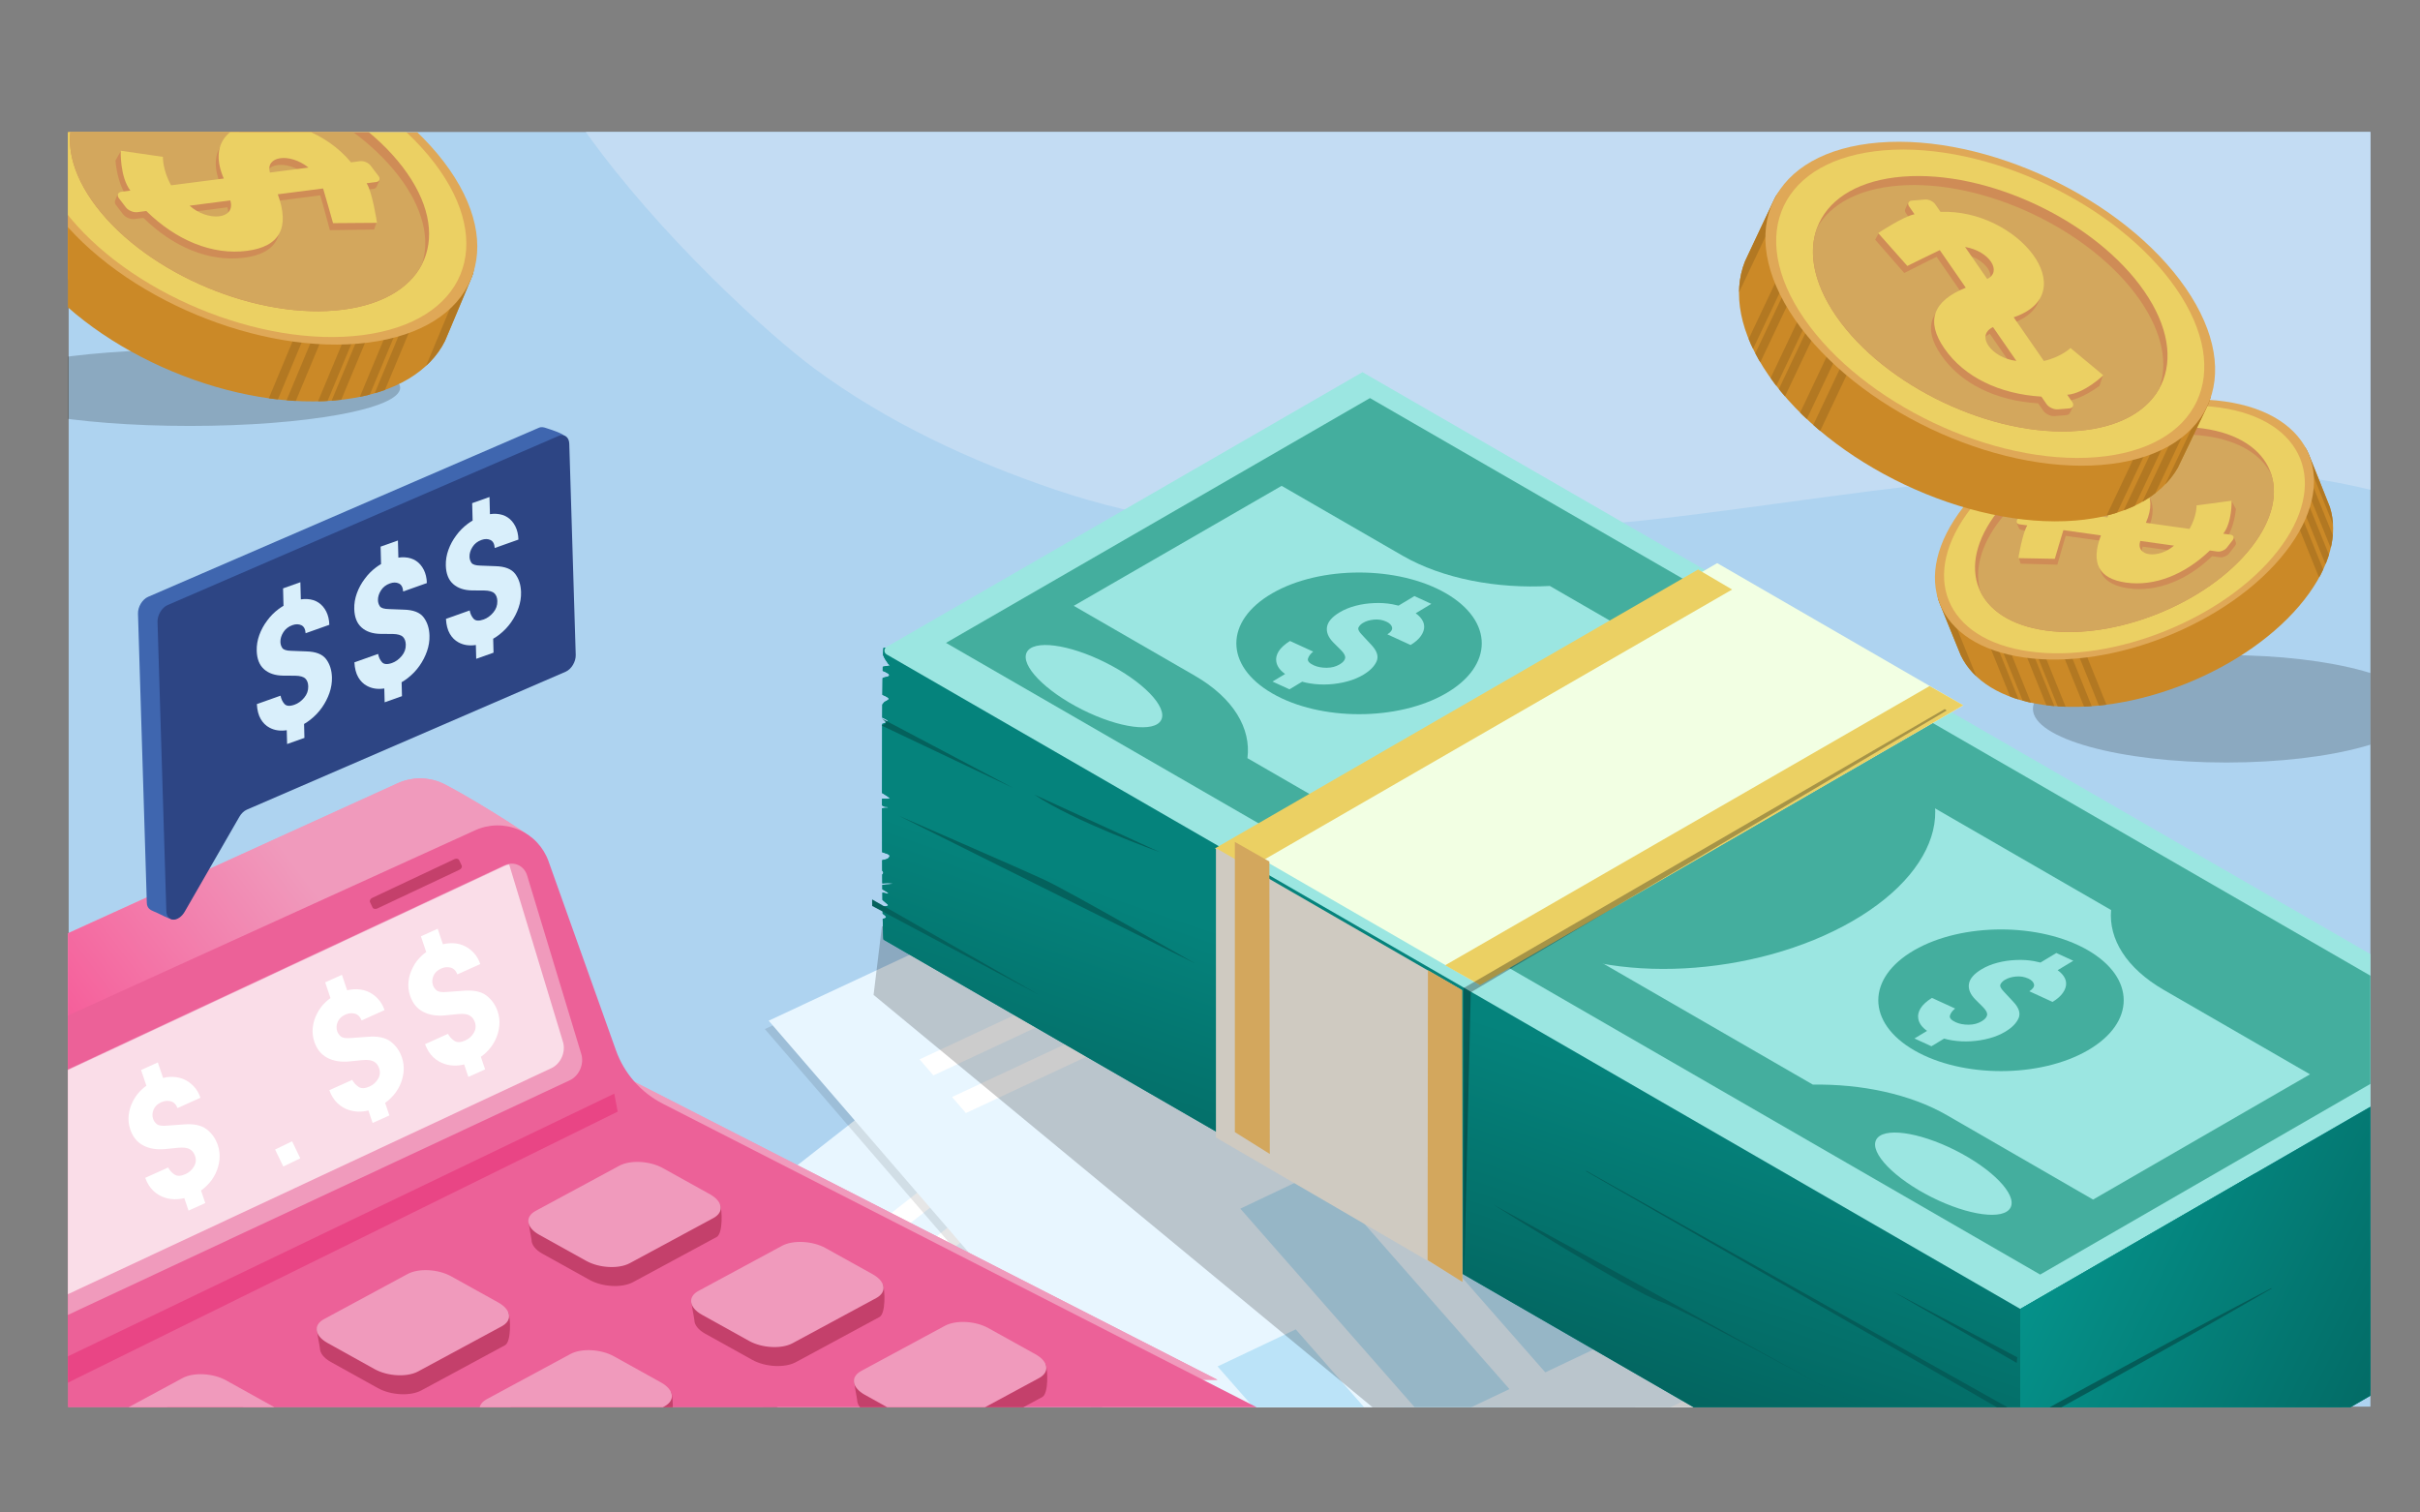 <?xml version="1.0" encoding="UTF-8" standalone="no"?><!DOCTYPE svg PUBLIC "-//W3C//DTD SVG 1.1//EN" "http://www.w3.org/Graphics/SVG/1.1/DTD/svg11.dtd"><svg width="4000px" height="2500px" version="1.1" xmlns="http://www.w3.org/2000/svg" xmlns:xlink="http://www.w3.org/1999/xlink" xml:space="preserve" xmlns:serif="http://www.serif.com/" style="fill-rule:evenodd;clip-rule:evenodd;stroke-linejoin:round;stroke-miterlimit:2;"><rect width="100%" height="100%" fill="#808080" stroke="none"/><g><g transform="matrix(0.64,0,0,0.64,2406.36,-534.777)"><g><g transform="matrix(1.562,0,0,1.562,-3757.24,834.803)"><rect x="111.817" y="218.725" width="3805.79" height="2107.56" style="fill:rgb(174,211,240);"/></g><g transform="matrix(1.562,0,0,1.562,-3757.9,835.135)"><path d="M112.235,1662.8L112.235,2326.07L1277.32,2326.07C1138.62,2236.16 1004.63,2138.66 871.947,2039.87C680.192,1897.1 513.278,1740.32 273.208,1682.42C219.564,1669.48 165.592,1663.16 112.235,1662.8ZM3918.03,810.112L3918.03,218.512L967.27,218.512C1088.75,389.216 1269.79,553.9 1344.99,609.44C1465.57,698.495 1603.4,762.582 1744.82,810.396C2033.59,908.028 2350.15,889.851 2649.8,866.876C2974.87,841.953 3524.06,713.606 3918.03,810.112Z" style="fill:rgb(195,220,243);"/></g></g></g><g transform="matrix(1,0,0,1,0.418,-0.213)"><rect x="111.817" y="218.725" width="3805.79" height="2107.56" style="fill:none;"/><clipPath id="_clip1"><rect x="111.817" y="218.725" width="3805.79" height="2107.56"/></clipPath><g clip-path="url(#_clip1)"><g transform="matrix(1.243,0,0,1.243,-373.74,-308.118)"><g transform="matrix(4.959,-3.882,4.597,3.474,-12862.4,8187.57)"><g transform="matrix(1,0,0,1,-1.902,1.372)"><path d="M2387,715.136L2344.66,670.766L2201.57,670.766L2201.57,933.178L2387,933.178L2387,715.136Z" style="fill-opacity:0.1;"/></g><path d="M2387,715.136L2344.66,670.766L2201.57,670.766L2201.57,933.178L2387,933.178L2387,715.136Z" style="fill:rgb(232,246,255);"/><g transform="matrix(-0.683,0.004,0.006,0.7,3113.2,633.752)"><g transform="matrix(0.239,-1.62918e-19,-3.25837e-19,0.239,977.479,223.363)"><path d="M1357.14,286.304C1357.14,275.7 1348.53,267.091 1337.92,267.091L543.995,267.091C533.391,267.091 524.782,275.7 524.782,286.304C524.782,296.908 533.391,305.517 543.995,305.517L1337.92,305.517C1348.53,305.517 1357.14,296.908 1357.14,286.304Z" style="fill:white;"/></g><g transform="matrix(0.239,-1.62918e-19,-3.25837e-19,0.239,978.002,282.582)"><path d="M1357.14,286.304C1357.14,275.7 1348.53,267.091 1337.92,267.091L543.995,267.091C533.391,267.091 524.782,275.7 524.782,286.304C524.782,296.908 533.391,305.517 543.995,305.517L1337.92,305.517C1348.53,305.517 1357.14,296.908 1357.14,286.304Z" style="fill:white;"/></g><g transform="matrix(0.385,-2.62367e-19,-5.24733e-19,0.385,910.984,-48.409)"><g transform="matrix(0.9,0,0,0.801,59.78,80.95)"><rect x="506.059" y="487.605" width="80.05" height="407.837" style="fill:rgb(187,227,248);"/></g><g transform="matrix(0.9,0,0,0.555,164.727,301.505)"><rect x="506.059" y="487.605" width="80.05" height="407.837" style="fill:rgb(187,227,248);"/></g><g transform="matrix(0.9,0,0,0.354,269.674,481.975)"><rect x="506.059" y="487.605" width="80.05" height="407.837" style="fill:rgb(187,227,248);"/></g><g transform="matrix(0.9,0,0,0.583,374.621,276.724)"><rect x="506.059" y="487.605" width="80.05" height="407.837" style="fill:rgb(187,227,248);"/></g><g transform="matrix(0.9,0,-4.99661e-17,0.84,479.568,46.706)"><rect x="506.059" y="487.605" width="80.05" height="407.837" style="fill:rgb(187,227,248);"/></g></g><g transform="matrix(0.197,-1.34013e-19,-2.68025e-19,0.197,1008.45,118.563)"><circle cx="584.195" cy="1024.83" r="74.953" style="fill:white;"/></g><g transform="matrix(0.197,-1.34013e-19,-2.68025e-19,0.197,1008.97,177.782)"><circle cx="584.195" cy="1024.83" r="74.953" style="fill:white;"/></g><g transform="matrix(0.197,-1.34013e-19,-2.68025e-19,0.197,1048.92,118.563)"><circle cx="584.195" cy="1024.83" r="74.953" style="fill:white;"/></g><g transform="matrix(0.197,-1.34013e-19,-2.68025e-19,0.197,1049.45,177.782)"><circle cx="584.195" cy="1024.83" r="74.953" style="fill:white;"/></g><g transform="matrix(0.197,-1.34013e-19,-2.68025e-19,0.197,1089.4,118.563)"><circle cx="584.195" cy="1024.83" r="74.953" style="fill:white;"/></g></g><g transform="matrix(1,0,0,1,-2.842,2.978)"><rect x="2224.62" y="690.598" width="81.348" height="4.702" style="fill:white;"/></g><g transform="matrix(1,0,0,1,-2.842,14.015)"><rect x="2224.62" y="690.598" width="81.348" height="4.702" style="fill:white;"/></g><path d="M2344.66,670.766L2342.93,719.997L2387.79,716.319L2344.66,670.766Z" style="fill:rgb(186,228,255);"/><path d="M2344.66,670.766L2343.54,715.482L2387.79,716.319L2344.66,670.766Z" style="fill:rgb(232,246,255);"/></g><g transform="matrix(5.509,-2.576,3.915,4.536,-13432,4234.01)"><g transform="matrix(1,0,0,1,-1.902,1.372)"><path d="M2387,715.136L2344.66,670.766L2201.57,670.766L2201.57,933.178L2387,933.178L2387,715.136Z" style="fill-opacity:0.1;"/></g><path d="M2387,715.136L2344.66,670.766L2201.57,670.766L2201.57,933.178L2387,933.178L2387,715.136Z" style="fill:rgb(232,246,255);"/><g transform="matrix(-0.683,0.004,0.006,0.7,3113.2,633.752)"><g transform="matrix(0.239,-1.62918e-19,-3.25837e-19,0.239,977.479,223.363)"><path d="M1357.14,286.304C1357.14,275.7 1348.53,267.091 1337.92,267.091L543.995,267.091C533.391,267.091 524.782,275.7 524.782,286.304C524.782,296.908 533.391,305.517 543.995,305.517L1337.92,305.517C1348.53,305.517 1357.14,296.908 1357.14,286.304Z" style="fill:white;"/></g><g transform="matrix(0.239,-1.62918e-19,-3.25837e-19,0.239,978.002,282.582)"><path d="M1357.14,286.304C1357.14,275.7 1348.53,267.091 1337.92,267.091L543.995,267.091C533.391,267.091 524.782,275.7 524.782,286.304C524.782,296.908 533.391,305.517 543.995,305.517L1337.92,305.517C1348.53,305.517 1357.14,296.908 1357.14,286.304Z" style="fill:white;"/></g><g transform="matrix(0.385,-2.62367e-19,-5.24733e-19,0.385,910.984,-48.409)"><g transform="matrix(0.9,0,0,0.801,59.78,80.95)"><rect x="506.059" y="487.605" width="80.05" height="407.837" style="fill:rgb(187,227,248);"/></g><g transform="matrix(0.9,0,0,0.555,164.727,301.505)"><rect x="506.059" y="487.605" width="80.05" height="407.837" style="fill:rgb(187,227,248);"/></g><g transform="matrix(0.9,0,0,0.354,269.674,481.975)"><rect x="506.059" y="487.605" width="80.05" height="407.837" style="fill:rgb(187,227,248);"/></g><g transform="matrix(0.9,0,0,0.583,374.621,276.724)"><rect x="506.059" y="487.605" width="80.05" height="407.837" style="fill:rgb(187,227,248);"/></g><g transform="matrix(0.9,0,0,0.305,479.568,525.716)"><rect x="506.059" y="487.605" width="80.05" height="407.837" style="fill:rgb(187,227,248);"/></g></g><g transform="matrix(0.197,-1.34013e-19,-2.68025e-19,0.197,1008.45,118.563)"><circle cx="584.195" cy="1024.83" r="74.953" style="fill:white;"/></g><g transform="matrix(0.197,-1.34013e-19,-2.68025e-19,0.197,1008.97,177.782)"><circle cx="584.195" cy="1024.83" r="74.953" style="fill:white;"/></g><g transform="matrix(0.197,-1.34013e-19,-2.68025e-19,0.197,1048.92,118.563)"><circle cx="584.195" cy="1024.83" r="74.953" style="fill:white;"/></g><g transform="matrix(0.197,-1.34013e-19,-2.68025e-19,0.197,1089.4,118.563)"><circle cx="584.195" cy="1024.83" r="74.953" style="fill:white;"/></g><g transform="matrix(0.197,-1.34013e-19,-2.68025e-19,0.197,1130.92,118.563)"><circle cx="584.195" cy="1024.83" r="74.953" style="fill:white;"/></g></g><g transform="matrix(1,0,0,1,-2.842,2.978)"><rect x="2224.62" y="690.598" width="81.348" height="4.702" style="fill:white;"/></g><g transform="matrix(1,0,0,1,-2.842,14.015)"><rect x="2224.62" y="690.598" width="81.348" height="4.702" style="fill:white;"/></g><path d="M2344.66,670.766L2342.93,719.997L2387.79,716.319L2344.66,670.766Z" style="fill:rgb(186,228,255);"/><path d="M2344.66,670.766L2343.54,715.482L2387.79,716.319L2344.66,670.766Z" style="fill:rgb(232,246,255);"/></g><g transform="matrix(0.805,0,0,0.805,300.43,248.128)"><path d="M1456.73,1529.82L1442.94,1643.37L2696.83,2679.68L3566.53,2312.61L1456.73,1529.82Z" style="fill-opacity:0.2;"/></g><g transform="matrix(0.805,0,0,0.805,184.289,150.177)"><ellipse cx="3821.75" cy="1292.49" rx="319.442" ry="88.7" style="fill-opacity:0.2;"/></g><g transform="matrix(0.805,0,0,0.805,300.43,248.128)"><ellipse cx="313.262" cy="640.422" rx="347.671" ry="63.082" style="fill-opacity:0.2;"/></g><g><g transform="matrix(1,0,0,1,-103.056,-62.514)"><path d="M354.41,1615.02C354.41,1615.02 763.701,1428.79 932.253,1352.1C950.571,1343.77 971.544,1343.49 990.076,1351.34C1008.61,1359.19 1107,1418.37 1113.18,1427.92C1156.19,1494.42 1096.72,1581.14 1119.42,1644.79C1130.38,1675.51 1152.66,1700.89 1181.7,1715.74C1362.34,1808.07 2022.36,2145.43 2022.36,2145.43L371.081,2140.52L354.41,1615.02Z" style="fill:rgb(240,154,188);"/></g><g transform="matrix(1,0,0,1,-103.056,-62.514)"><path d="M354.41,1615.02C354.41,1615.02 763.701,1428.79 932.253,1352.1C950.571,1343.77 971.544,1343.49 990.076,1351.34C1008.61,1359.19 1107,1418.37 1113.18,1427.92C1156.19,1494.42 1096.72,1581.14 1119.42,1644.79C1130.38,1675.51 1152.66,1700.89 1181.7,1715.74C1362.34,1808.07 2022.36,2145.43 2022.36,2145.43L371.081,2140.52L354.41,1615.02Z" style="fill:url(#_Linear2);"/></g><path d="M354.41,1615.02C354.41,1615.02 763.701,1428.79 932.253,1352.1C950.571,1343.77 971.544,1343.49 990.076,1351.34C1008.61,1359.19 1023,1374.44 1029.76,1393.4C1056.37,1467.99 1096.72,1581.14 1119.42,1644.79C1130.38,1675.51 1152.66,1700.89 1181.7,1715.74C1362.34,1808.07 2022.36,2145.43 2022.36,2145.43L371.081,2140.52L354.41,1615.02Z" style="fill:rgb(236,97,152);"/><g transform="matrix(0.749,-0.353,0.267,0.567,-165.189,883.901)"><path d="M914.422,1465.18C914.422,1461.74 911.629,1458.95 908.189,1458.95L762.427,1458.95C758.987,1458.95 756.194,1461.74 756.194,1465.18L756.194,1477.65C756.194,1481.09 758.987,1483.88 762.427,1483.88L908.189,1483.88C911.629,1483.88 914.422,1481.09 914.422,1477.65L914.422,1465.18Z" style="fill:rgb(196,64,107);"/></g><path d="M353.114,2069.74L1117.2,1702.35L1121.69,1726.28L349.659,2106.88L353.114,2069.74Z" style="fill:rgb(233,69,133);"/><g transform="matrix(0.744,0,0,0.744,258.383,462.101)"><g transform="matrix(0.88,-0.475,1.037,0.576,-1963.49,1384.14)"><path d="M1383.46,1921.71C1383.46,1899.33 1365.29,1881.15 1342.91,1881.15L1173.05,1881.15C1167.31,1881.15 1186.01,1854.67 1181.06,1856.82C1177.3,1858.46 1149.68,1888.33 1146.62,1890.96C1137.97,1898.4 1132.49,1909.42 1132.49,1921.71L1132.49,2002.83C1132.49,2025.21 1150.66,2043.39 1173.05,2043.39L1342.91,2043.39C1356.07,2043.39 1399.43,2004.92 1406.84,1995.19C1412.03,1988.37 1383.46,2012.05 1383.46,2002.83L1383.46,1921.71Z" style="fill:rgb(196,64,107);"/></g><g transform="matrix(0.88,-0.475,1.037,0.576,-1969.29,1350.24)"><path d="M1383.46,1921.71C1383.46,1899.33 1365.29,1881.15 1342.91,1881.15L1173.05,1881.15C1150.66,1881.15 1132.49,1899.33 1132.49,1921.71L1132.49,2002.83C1132.49,2025.21 1150.66,2043.39 1173.05,2043.39L1342.91,2043.39C1365.29,2043.39 1383.46,2025.21 1383.46,2002.83L1383.46,1921.71Z" style="fill:rgb(240,154,188);"/></g></g><g transform="matrix(0.744,0,0,0.744,-23.056,606.032)"><g transform="matrix(0.88,-0.475,1.037,0.576,-1963.49,1384.14)"><path d="M1383.46,1921.71C1383.46,1899.33 1365.29,1881.15 1342.91,1881.15L1173.05,1881.15C1167.31,1881.15 1186.01,1854.67 1181.06,1856.82C1177.3,1858.46 1149.68,1888.33 1146.62,1890.96C1137.97,1898.4 1132.49,1909.42 1132.49,1921.71L1132.49,2002.83C1132.49,2025.21 1150.66,2043.39 1173.05,2043.39L1342.91,2043.39C1356.07,2043.39 1399.43,2004.92 1406.84,1995.19C1412.03,1988.37 1383.46,2012.05 1383.46,2002.83L1383.46,1921.71Z" style="fill:rgb(196,64,107);"/></g><g transform="matrix(0.88,-0.475,1.037,0.576,-1969.29,1350.24)"><path d="M1383.46,1921.71C1383.46,1899.33 1365.29,1881.15 1342.91,1881.15L1173.05,1881.15C1150.66,1881.15 1132.49,1899.33 1132.49,1921.71L1132.49,2002.83C1132.49,2025.21 1150.66,2043.39 1173.05,2043.39L1342.91,2043.39C1365.29,2043.39 1383.46,2025.21 1383.46,2002.83L1383.46,1921.71Z" style="fill:rgb(240,154,188);"/></g></g><g transform="matrix(0.744,0,0,0.744,-322.309,744.416)"><g transform="matrix(0.88,-0.475,1.037,0.576,-1963.49,1384.14)"><path d="M1383.46,1921.71C1383.46,1899.33 1365.29,1881.15 1342.91,1881.15L1173.05,1881.15C1167.31,1881.15 1186.01,1854.67 1181.06,1856.82C1177.3,1858.46 1149.68,1888.33 1146.62,1890.96C1137.97,1898.4 1132.49,1909.42 1132.49,1921.71L1132.49,2002.83C1132.49,2025.21 1150.66,2043.39 1173.05,2043.39L1342.91,2043.39C1356.07,2043.39 1399.43,2004.92 1406.84,1995.19C1412.03,1988.37 1383.46,2012.05 1383.46,2002.83L1383.46,1921.71Z" style="fill:rgb(196,64,107);"/></g><g transform="matrix(0.88,-0.475,1.037,0.576,-1969.29,1350.24)"><path d="M1383.46,1921.71C1383.46,1899.33 1365.29,1881.15 1342.91,1881.15L1173.05,1881.15C1150.66,1881.15 1132.49,1899.33 1132.49,1921.71L1132.49,2002.83C1132.49,2025.21 1150.66,2043.39 1173.05,2043.39L1342.91,2043.39C1365.29,2043.39 1383.46,2025.21 1383.46,2002.83L1383.46,1921.71Z" style="fill:rgb(240,154,188);"/></g></g><g transform="matrix(0.744,0,0,0.744,474.877,568.513)"><g transform="matrix(0.88,-0.475,1.037,0.576,-1963.49,1384.14)"><path d="M1383.46,1921.71C1383.46,1899.33 1365.29,1881.15 1342.91,1881.15L1173.05,1881.15C1167.31,1881.15 1186.01,1854.67 1181.06,1856.82C1177.3,1858.46 1149.68,1888.33 1146.62,1890.96C1137.97,1898.4 1132.49,1909.42 1132.49,1921.71L1132.49,2002.83C1132.49,2025.21 1150.66,2043.39 1173.05,2043.39L1342.91,2043.39C1356.07,2043.39 1399.43,2004.92 1406.84,1995.19C1412.03,1988.37 1383.46,2012.05 1383.46,2002.83L1383.46,1921.71Z" style="fill:rgb(196,64,107);"/></g><g transform="matrix(0.88,-0.475,1.037,0.576,-1969.29,1350.24)"><path d="M1383.46,1921.71C1383.46,1899.33 1365.29,1881.15 1342.91,1881.15L1173.05,1881.15C1150.66,1881.15 1132.49,1899.33 1132.49,1921.71L1132.49,2002.83C1132.49,2025.21 1150.66,2043.39 1173.05,2043.39L1342.91,2043.39C1365.29,2043.39 1383.46,2025.21 1383.46,2002.83L1383.46,1921.71Z" style="fill:rgb(240,154,188);"/></g></g><g transform="matrix(0.744,0,0,0.744,193.438,712.444)"><g transform="matrix(0.88,-0.475,1.037,0.576,-1963.49,1384.14)"><path d="M1383.46,1921.71C1383.46,1899.33 1365.29,1881.15 1342.91,1881.15L1173.05,1881.15C1167.31,1881.15 1186.01,1854.67 1181.06,1856.82C1177.3,1858.46 1149.68,1888.33 1146.62,1890.96C1137.97,1898.4 1132.49,1909.42 1132.49,1921.71L1132.49,2002.83C1132.49,2025.21 1150.66,2043.39 1173.05,2043.39L1342.91,2043.39C1356.07,2043.39 1399.43,2004.92 1406.84,1995.19C1412.03,1988.37 1383.46,2012.05 1383.46,2002.83L1383.46,1921.71Z" style="fill:rgb(196,64,107);"/></g><g transform="matrix(0.88,-0.475,1.037,0.576,-1969.29,1350.24)"><path d="M1383.46,1921.71C1383.46,1899.33 1365.29,1881.15 1342.91,1881.15L1173.05,1881.15C1150.66,1881.15 1132.49,1899.33 1132.49,1921.71L1132.49,2002.83C1132.49,2025.21 1150.66,2043.39 1173.05,2043.39L1342.91,2043.39C1365.29,2043.39 1383.46,2025.21 1383.46,2002.83L1383.46,1921.71Z" style="fill:rgb(240,154,188);"/></g></g><g transform="matrix(0.744,0,0,0.744,-105.815,850.828)"><g transform="matrix(0.88,-0.475,1.037,0.576,-1963.49,1384.14)"><path d="M1383.46,1921.71C1383.46,1899.33 1365.29,1881.15 1342.91,1881.15L1173.05,1881.15C1167.31,1881.15 1186.01,1854.67 1181.06,1856.82C1177.3,1858.46 1149.68,1888.33 1146.62,1890.96C1137.97,1898.4 1132.49,1909.42 1132.49,1921.71L1132.49,2002.83C1132.49,2025.21 1150.66,2043.39 1173.05,2043.39L1342.91,2043.39C1356.07,2043.39 1399.43,2004.92 1406.84,1995.19C1412.03,1988.37 1383.46,2012.05 1383.46,2002.83L1383.46,1921.71Z" style="fill:rgb(196,64,107);"/></g><g transform="matrix(0.88,-0.475,1.037,0.576,-1969.29,1350.24)"><path d="M1383.46,1921.71C1383.46,1899.33 1365.29,1881.15 1342.91,1881.15L1173.05,1881.15C1150.66,1881.15 1132.49,1899.33 1132.49,1921.71L1132.49,2002.83C1132.49,2025.21 1150.66,2043.39 1173.05,2043.39L1342.91,2043.39C1365.29,2043.39 1383.46,2025.21 1383.46,2002.83L1383.46,1921.71Z" style="fill:rgb(240,154,188);"/></g></g><g transform="matrix(0.744,0,0,0.744,691.371,674.924)"><g transform="matrix(0.88,-0.475,1.037,0.576,-1963.49,1384.14)"><path d="M1383.46,1921.71C1383.46,1899.33 1365.29,1881.15 1342.91,1881.15L1173.05,1881.15C1167.31,1881.15 1186.01,1854.67 1181.06,1856.82C1177.3,1858.46 1149.68,1888.33 1146.62,1890.96C1137.97,1898.4 1132.49,1909.42 1132.49,1921.71L1132.49,2002.83C1132.49,2025.21 1150.66,2043.39 1173.05,2043.39L1342.91,2043.39C1356.07,2043.39 1399.43,2004.92 1406.84,1995.19C1412.03,1988.37 1383.46,2012.05 1383.46,2002.83L1383.46,1921.71Z" style="fill:rgb(196,64,107);"/></g><g transform="matrix(0.88,-0.475,1.037,0.576,-1969.29,1350.24)"><path d="M1383.46,1921.71C1383.46,1899.33 1365.29,1881.15 1342.91,1881.15L1173.05,1881.15C1150.66,1881.15 1132.49,1899.33 1132.49,1921.71L1132.49,2002.83C1132.49,2025.21 1150.66,2043.39 1173.05,2043.39L1342.91,2043.39C1365.29,2043.39 1383.46,2025.21 1383.46,2002.83L1383.46,1921.71Z" style="fill:rgb(240,154,188);"/></g></g><g transform="matrix(0.744,0,0,0.744,409.932,818.855)"><g transform="matrix(0.88,-0.475,1.037,0.576,-1963.49,1384.14)"><path d="M1383.46,1921.71C1383.46,1899.33 1365.29,1881.15 1342.91,1881.15L1173.05,1881.15C1167.31,1881.15 1186.01,1854.67 1181.06,1856.82C1177.3,1858.46 1149.68,1888.33 1146.62,1890.96C1137.97,1898.4 1132.49,1909.42 1132.49,1921.71L1132.49,2002.83C1132.49,2025.21 1150.66,2043.39 1173.05,2043.39L1342.91,2043.39C1356.07,2043.39 1399.43,2004.92 1406.84,1995.19C1412.03,1988.37 1383.46,2012.05 1383.46,2002.83L1383.46,1921.71Z" style="fill:rgb(196,64,107);"/></g><g transform="matrix(0.88,-0.475,1.037,0.576,-1969.29,1350.24)"><path d="M1383.46,1921.71C1383.46,1899.33 1365.29,1881.15 1342.91,1881.15L1173.05,1881.15C1150.66,1881.15 1132.49,1899.33 1132.49,1921.71L1132.49,2002.83C1132.49,2025.21 1150.66,2043.39 1173.05,2043.39L1342.91,2043.39C1365.29,2043.39 1383.46,2025.21 1383.46,2002.83L1383.46,1921.71Z" style="fill:rgb(240,154,188);"/></g></g><g transform="matrix(1.031,-0.482,0.373,1.23,-1220.49,-103.071)"><path d="M1497.05,1818.75C1497.05,1807.83 1487.13,1798.96 1474.91,1798.96L658.66,1798.96C646.444,1798.96 636.527,1807.83 636.527,1818.75L636.527,2011.64C636.527,2022.56 646.444,2031.42 658.66,2031.42L1474.91,2031.42C1487.13,2031.42 1497.05,2022.56 1497.05,2011.64L1497.05,1818.75Z" style="fill:rgb(240,154,188);"/></g><path d="M977.421,1397.65C975.316,1397.98 973.188,1398.63 971.087,1399.61L129.688,1792.99C117.097,1798.87 110.182,1814.56 114.258,1828L185.773,2063.84C187.879,2063.5 190.007,2062.86 192.108,2061.87L1033.51,1668.5C1046.1,1662.61 1053.01,1646.92 1048.94,1633.48L977.421,1397.65Z" style="fill:rgb(250,221,232);"/><g transform="matrix(0.264,-0.119,0.082,0.243,75.007,1529.62)"><path d="M1285.23,1254.28C1295.69,1256.47 1305.78,1259.58 1315.5,1263.61C1336.75,1272.43 1354.99,1284.86 1370.23,1300.9C1385.47,1316.94 1397.5,1335.99 1406.32,1358.04C1415.14,1380.1 1419.55,1403.55 1419.55,1428.41L1304.07,1428.41C1303.27,1407.56 1296.65,1391.92 1284.22,1381.5C1271.79,1371.07 1257.55,1365.86 1241.51,1365.86C1222.27,1365.86 1207.43,1372.08 1197.01,1384.51C1186.58,1396.94 1181.37,1411.17 1181.37,1427.21C1181.37,1438.44 1184.17,1449.47 1189.79,1460.29C1195.4,1471.12 1209.84,1480.94 1233.09,1489.77L1305.27,1518.64C1350.98,1536.28 1382.46,1560.34 1399.7,1590.81C1416.94,1621.29 1425.57,1654.57 1425.57,1690.66C1425.57,1716.32 1420.95,1740.18 1411.73,1762.24C1402.51,1784.29 1389.88,1803.74 1373.84,1820.58C1357.8,1837.42 1338.55,1850.65 1316.1,1860.28C1306.2,1864.52 1295.91,1867.83 1285.23,1870.2L1285.23,1938.99L1200.86,1938.99L1200.86,1870.64C1169.12,1864.14 1141.37,1849.86 1117.61,1827.8C1100.77,1812.56 1087.13,1793.51 1076.71,1770.65C1066.28,1747.8 1060.67,1721.13 1059.87,1690.66L1175.35,1690.66C1177.76,1707.5 1183.57,1723.14 1192.79,1737.57C1202.02,1752.01 1218.26,1759.23 1241.51,1759.23C1259.16,1759.23 1275,1753.41 1289.03,1741.78C1303.07,1730.16 1310.08,1713.92 1310.08,1693.07C1310.08,1676.22 1305.67,1661.79 1296.85,1649.76C1288.03,1637.73 1271.99,1627.3 1248.73,1618.48L1189.79,1596.83C1151.29,1582.39 1121.02,1560.94 1098.96,1532.47C1076.91,1504 1065.88,1469.32 1065.88,1428.41C1065.88,1402.75 1070.69,1378.89 1080.32,1356.84C1089.94,1334.78 1103.17,1315.74 1120.02,1299.7C1136.06,1283.66 1154.9,1271.43 1176.56,1263.01C1184.44,1259.94 1192.55,1257.43 1200.86,1255.48L1200.86,1169.48L1285.23,1169.48L1285.23,1254.28Z" style="fill:white;fill-rule:nonzero;"/></g><g transform="matrix(0.264,-0.119,0.082,0.243,319.809,1413.08)"><path d="M1285.23,1254.28C1295.69,1256.47 1305.78,1259.58 1315.5,1263.61C1336.75,1272.43 1354.99,1284.86 1370.23,1300.9C1385.47,1316.94 1397.5,1335.99 1406.32,1358.04C1415.14,1380.1 1419.55,1403.55 1419.55,1428.41L1304.07,1428.41C1303.27,1407.56 1296.65,1391.92 1284.22,1381.5C1271.79,1371.07 1257.55,1365.86 1241.51,1365.86C1222.27,1365.86 1207.43,1372.08 1197.01,1384.51C1186.58,1396.94 1181.37,1411.17 1181.37,1427.21C1181.37,1438.44 1184.17,1449.47 1189.79,1460.29C1195.4,1471.12 1209.84,1480.94 1233.09,1489.77L1305.27,1518.64C1350.98,1536.28 1382.46,1560.34 1399.7,1590.81C1416.94,1621.29 1425.57,1654.57 1425.57,1690.66C1425.57,1716.32 1420.95,1740.18 1411.73,1762.24C1402.51,1784.29 1389.88,1803.74 1373.84,1820.58C1357.8,1837.42 1338.55,1850.65 1316.1,1860.28C1306.2,1864.52 1295.91,1867.83 1285.23,1870.2L1285.23,1938.99L1200.86,1938.99L1200.86,1870.64C1169.12,1864.14 1141.37,1849.86 1117.61,1827.8C1100.77,1812.56 1087.13,1793.51 1076.71,1770.65C1066.28,1747.8 1060.67,1721.13 1059.87,1690.66L1175.35,1690.66C1177.76,1707.5 1183.57,1723.14 1192.79,1737.57C1202.02,1752.01 1218.26,1759.23 1241.51,1759.23C1259.16,1759.23 1275,1753.41 1289.03,1741.78C1303.07,1730.16 1310.08,1713.92 1310.08,1693.07C1310.08,1676.22 1305.67,1661.79 1296.85,1649.76C1288.03,1637.73 1271.99,1627.3 1248.73,1618.48L1189.79,1596.83C1151.29,1582.39 1121.02,1560.94 1098.96,1532.47C1076.91,1504 1065.88,1469.32 1065.88,1428.41C1065.88,1402.75 1070.69,1378.89 1080.32,1356.84C1089.94,1334.78 1103.17,1315.74 1120.02,1299.7C1136.06,1283.66 1154.9,1271.43 1176.56,1263.01C1184.44,1259.94 1192.55,1257.43 1200.86,1255.48L1200.86,1169.48L1285.23,1169.48L1285.23,1254.28Z" style="fill:white;fill-rule:nonzero;"/></g><g transform="matrix(0.264,-0.119,0.082,0.243,447.124,1351.85)"><path d="M1285.23,1254.28C1295.69,1256.47 1305.78,1259.58 1315.5,1263.61C1336.75,1272.43 1354.99,1284.86 1370.23,1300.9C1385.47,1316.94 1397.5,1335.99 1406.32,1358.04C1415.14,1380.1 1419.55,1403.55 1419.55,1428.41L1304.07,1428.41C1303.27,1407.56 1296.65,1391.92 1284.22,1381.5C1271.79,1371.07 1257.55,1365.86 1241.51,1365.86C1222.27,1365.86 1207.43,1372.08 1197.01,1384.51C1186.58,1396.94 1181.37,1411.17 1181.37,1427.21C1181.37,1438.44 1184.17,1449.47 1189.79,1460.29C1195.4,1471.12 1209.84,1480.94 1233.09,1489.77L1305.27,1518.64C1350.98,1536.28 1382.46,1560.34 1399.7,1590.81C1416.94,1621.29 1425.57,1654.57 1425.57,1690.66C1425.57,1716.32 1420.95,1740.18 1411.73,1762.24C1402.51,1784.29 1389.88,1803.74 1373.84,1820.58C1357.8,1837.42 1338.55,1850.65 1316.1,1860.28C1306.2,1864.52 1295.91,1867.83 1285.23,1870.2L1285.23,1938.99L1200.86,1938.99L1200.86,1870.64C1169.12,1864.14 1141.37,1849.86 1117.61,1827.8C1100.77,1812.56 1087.13,1793.51 1076.71,1770.65C1066.28,1747.8 1060.67,1721.13 1059.87,1690.66L1175.35,1690.66C1177.76,1707.5 1183.57,1723.14 1192.79,1737.57C1202.02,1752.01 1218.26,1759.23 1241.51,1759.23C1259.16,1759.23 1275,1753.41 1289.03,1741.78C1303.07,1730.16 1310.08,1713.92 1310.08,1693.07C1310.08,1676.22 1305.67,1661.79 1296.85,1649.76C1288.03,1637.73 1271.99,1627.3 1248.73,1618.48L1189.79,1596.83C1151.29,1582.39 1121.02,1560.94 1098.96,1532.47C1076.91,1504 1065.88,1469.32 1065.88,1428.41C1065.88,1402.75 1070.69,1378.89 1080.32,1356.84C1089.94,1334.78 1103.17,1315.74 1120.02,1299.7C1136.06,1283.66 1154.9,1271.43 1176.56,1263.01C1184.44,1259.94 1192.55,1257.43 1200.86,1255.48L1200.86,1169.48L1285.23,1169.48L1285.23,1254.28Z" style="fill:white;fill-rule:nonzero;"/></g><g transform="matrix(0.901,-0.434,0.434,0.901,-705.285,466.007)"><rect x="666.747" y="1775.81" width="25.091" height="25.091" style="fill:white;"/></g></g><g><g transform="matrix(0.839,-0.363,0.03,0.983,-23.326,338.551)"><path d="M570.558,948.763C570.558,944.358 572.308,940.132 575.424,937.017C578.539,933.902 582.764,932.152 587.17,932.152L1206.56,932.152C1210.96,932.152 1214.63,934.595 1218.3,937.017C1225.05,941.462 1247.4,955.691 1247.4,960.096C1247.4,1015.08 1223.17,1179.46 1223.17,1234.45C1223.17,1238.85 1221.42,1243.08 1218.3,1246.19C1215.19,1249.31 1210.96,1251.06 1206.56,1251.06C1123.74,1251.06 757.244,1251.06 701.384,1251.06C696.82,1251.06 692.457,1252.94 689.32,1256.25C674.495,1271.91 646.767,1345.33 616.609,1377.19C611.933,1382.13 595.048,1365.51 581.024,1355.44C575.217,1351.27 570.558,1346.81 570.558,1340.01C570.558,1244.39 570.558,1012.74 570.558,948.763Z" style="fill:rgb(63,102,175);"/></g><g transform="matrix(0.839,-0.363,0.03,0.983,2.642,349.497)"><path d="M570.558,948.763C570.558,944.358 572.308,940.132 575.424,937.017C578.539,933.902 582.764,932.152 587.17,932.152L1206.56,932.152C1210.96,932.152 1215.19,933.902 1218.3,937.017C1221.42,940.132 1223.17,944.358 1223.17,948.763C1223.17,1003.75 1223.17,1179.46 1223.17,1234.45C1223.17,1238.85 1221.42,1243.08 1218.3,1246.19C1215.19,1249.31 1210.96,1251.06 1206.56,1251.06C1123.74,1251.06 757.244,1251.06 701.384,1251.06C696.82,1251.06 692.457,1252.94 689.32,1256.25C674.495,1271.91 629.393,1319.56 599.234,1351.43C594.558,1356.37 587.343,1357.96 581.024,1355.44C574.705,1352.92 570.558,1346.81 570.558,1340.01C570.558,1244.39 570.558,1012.74 570.558,948.763Z" style="fill:rgb(45,69,132);"/></g></g><g transform="matrix(0.273,-0.097,0.007,0.269,340.72,832.359)"><path d="M1285.23,1254.28C1295.69,1256.47 1305.78,1259.58 1315.5,1263.61C1336.75,1272.43 1354.99,1284.86 1370.23,1300.9C1385.47,1316.94 1397.5,1335.99 1406.32,1358.04C1415.14,1380.1 1419.55,1403.55 1419.55,1428.41L1304.07,1428.41C1303.27,1407.56 1296.65,1391.92 1284.22,1381.5C1271.79,1371.07 1257.55,1365.86 1241.51,1365.86C1222.27,1365.86 1207.43,1372.08 1197.01,1384.51C1186.58,1396.94 1181.37,1411.17 1181.37,1427.21C1181.37,1438.44 1184.17,1449.47 1189.79,1460.29C1195.4,1471.12 1209.84,1480.94 1233.09,1489.77L1305.27,1518.64C1350.98,1536.28 1382.46,1560.34 1399.7,1590.81C1416.94,1621.29 1425.57,1654.57 1425.57,1690.66C1425.57,1716.32 1420.95,1740.18 1411.73,1762.24C1402.51,1784.29 1389.88,1803.74 1373.84,1820.58C1357.8,1837.42 1338.55,1850.65 1316.1,1860.28C1306.2,1864.52 1295.91,1867.83 1285.23,1870.2L1285.23,1938.99L1200.86,1938.99L1200.86,1870.64C1169.12,1864.14 1141.37,1849.86 1117.61,1827.8C1100.77,1812.56 1087.13,1793.51 1076.71,1770.65C1066.28,1747.8 1060.67,1721.13 1059.87,1690.66L1175.35,1690.66C1177.76,1707.5 1183.57,1723.14 1192.79,1737.57C1202.02,1752.01 1218.26,1759.23 1241.51,1759.23C1259.16,1759.23 1275,1753.41 1289.03,1741.78C1303.07,1730.16 1310.08,1713.92 1310.08,1693.07C1310.08,1676.22 1305.67,1661.79 1296.85,1649.76C1288.03,1637.73 1271.99,1627.3 1248.73,1618.48L1189.79,1596.83C1151.29,1582.39 1121.02,1560.94 1098.96,1532.47C1076.91,1504 1065.88,1469.32 1065.88,1428.41C1065.88,1402.75 1070.69,1378.89 1080.32,1356.84C1089.94,1334.78 1103.17,1315.74 1120.02,1299.7C1136.06,1283.66 1154.9,1271.43 1176.56,1263.01C1184.44,1259.94 1192.55,1257.43 1200.86,1255.48L1200.86,1169.48L1285.23,1169.48L1285.23,1254.28Z" style="fill:rgb(217,239,251);fill-rule:nonzero;"/></g><g transform="matrix(0.273,-0.097,0.007,0.269,470.434,776.853)"><path d="M1285.23,1254.28C1295.69,1256.47 1305.78,1259.58 1315.5,1263.61C1336.75,1272.43 1354.99,1284.86 1370.23,1300.9C1385.47,1316.94 1397.5,1335.99 1406.32,1358.04C1415.14,1380.1 1419.55,1403.55 1419.55,1428.41L1304.07,1428.41C1303.27,1407.56 1296.65,1391.92 1284.22,1381.5C1271.79,1371.07 1257.55,1365.86 1241.51,1365.86C1222.27,1365.86 1207.43,1372.08 1197.01,1384.51C1186.58,1396.94 1181.37,1411.17 1181.37,1427.21C1181.37,1438.44 1184.17,1449.47 1189.79,1460.29C1195.4,1471.12 1209.84,1480.94 1233.09,1489.77L1305.27,1518.64C1350.98,1536.28 1382.46,1560.34 1399.7,1590.81C1416.94,1621.29 1425.57,1654.57 1425.57,1690.66C1425.57,1716.32 1420.95,1740.18 1411.73,1762.24C1402.51,1784.29 1389.88,1803.74 1373.84,1820.58C1357.8,1837.42 1338.55,1850.65 1316.1,1860.28C1306.2,1864.52 1295.91,1867.83 1285.23,1870.2L1285.23,1938.99L1200.86,1938.99L1200.86,1870.64C1169.12,1864.14 1141.37,1849.86 1117.61,1827.8C1100.77,1812.56 1087.13,1793.51 1076.71,1770.65C1066.28,1747.8 1060.67,1721.13 1059.87,1690.66L1175.35,1690.66C1177.76,1707.5 1183.57,1723.14 1192.79,1737.57C1202.02,1752.01 1218.26,1759.23 1241.51,1759.23C1259.16,1759.23 1275,1753.41 1289.03,1741.78C1303.07,1730.16 1310.08,1713.92 1310.08,1693.07C1310.08,1676.22 1305.67,1661.79 1296.85,1649.76C1288.03,1637.73 1271.99,1627.3 1248.73,1618.48L1189.79,1596.83C1151.29,1582.39 1121.02,1560.94 1098.96,1532.47C1076.91,1504 1065.88,1469.32 1065.88,1428.41C1065.88,1402.75 1070.69,1378.89 1080.32,1356.84C1089.94,1334.78 1103.17,1315.74 1120.02,1299.7C1136.06,1283.66 1154.9,1271.43 1176.56,1263.01C1184.44,1259.94 1192.55,1257.43 1200.86,1255.48L1200.86,1169.48L1285.23,1169.48L1285.23,1254.28Z" style="fill:rgb(217,239,251);fill-rule:nonzero;"/></g><g transform="matrix(0.273,-0.097,0.007,0.269,592.19,719.036)"><path d="M1285.23,1254.28C1295.69,1256.47 1305.78,1259.58 1315.5,1263.61C1336.75,1272.43 1354.99,1284.86 1370.23,1300.9C1385.47,1316.94 1397.5,1335.99 1406.32,1358.04C1415.14,1380.1 1419.55,1403.55 1419.55,1428.41L1304.07,1428.41C1303.27,1407.56 1296.65,1391.92 1284.22,1381.5C1271.79,1371.07 1257.55,1365.86 1241.51,1365.86C1222.27,1365.86 1207.43,1372.08 1197.01,1384.51C1186.58,1396.94 1181.37,1411.17 1181.37,1427.21C1181.37,1438.44 1184.17,1449.47 1189.79,1460.29C1195.4,1471.12 1209.84,1480.94 1233.09,1489.77L1305.27,1518.64C1350.98,1536.28 1382.46,1560.34 1399.7,1590.81C1416.94,1621.29 1425.57,1654.57 1425.57,1690.66C1425.57,1716.32 1420.95,1740.18 1411.73,1762.24C1402.51,1784.29 1389.88,1803.74 1373.84,1820.58C1357.8,1837.42 1338.55,1850.65 1316.1,1860.28C1306.2,1864.52 1295.91,1867.83 1285.23,1870.2L1285.23,1938.99L1200.86,1938.99L1200.86,1870.64C1169.12,1864.14 1141.37,1849.86 1117.61,1827.8C1100.77,1812.56 1087.13,1793.51 1076.71,1770.65C1066.28,1747.8 1060.67,1721.13 1059.87,1690.66L1175.35,1690.66C1177.76,1707.5 1183.57,1723.14 1192.79,1737.57C1202.02,1752.01 1218.26,1759.23 1241.51,1759.23C1259.16,1759.23 1275,1753.41 1289.03,1741.78C1303.07,1730.16 1310.08,1713.92 1310.08,1693.07C1310.08,1676.22 1305.67,1661.79 1296.85,1649.76C1288.03,1637.73 1271.99,1627.3 1248.73,1618.48L1189.79,1596.83C1151.29,1582.39 1121.02,1560.94 1098.96,1532.47C1076.91,1504 1065.88,1469.32 1065.88,1428.41C1065.88,1402.75 1070.69,1378.89 1080.32,1356.84C1089.94,1334.78 1103.17,1315.74 1120.02,1299.7C1136.06,1283.66 1154.9,1271.43 1176.56,1263.01C1184.44,1259.94 1192.55,1257.43 1200.86,1255.48L1200.86,1169.48L1285.23,1169.48L1285.23,1254.28Z" style="fill:rgb(217,239,251);fill-rule:nonzero;"/></g><g transform="matrix(0.891,-0.36,0.36,0.891,1598.82,-227.602)"><g id="path4476" transform="matrix(0.356,0,0,-0.356,-3755.96,2411.35)"><path d="M12921.5,1381.7C13159.7,1244.2 13546,1244.2 13784.2,1381.7C14022.5,1519.2 14022.5,1742.3 13784.2,1879.8C13546,2017.3 13159.8,2017.3 12921.5,1879.8C12683.3,1742.2 12683.3,1519.2 12921.5,1381.7" style="fill:rgb(230,137,19);fill-rule:nonzero;"/></g><g id="path4478" transform="matrix(0.356,0,0,-0.356,-3755.96,2411.35)"><path d="M12921.5,1847.8C13159.8,1985.3 13546,1985.3 13784.2,1847.8C13896.3,1783.1 13955.6,1699.5 13962.2,1614.8C13955.6,1530 13896.3,1446.4 13784.2,1381.7C13546,1244.2 13159.7,1244.2 12921.5,1381.7C12809.5,1446.4 12750.1,1530 12743.5,1614.7C12750.1,1699.5 12809.5,1783.1 12921.5,1847.8" style="fill:rgb(255,158,35);fill-rule:nonzero;"/></g><g id="path4480" transform="matrix(0.356,0,0,-0.356,-3755.96,2411.35)"><path d="M13507.8,1476.3L13393.1,1542.5C13352.1,1492.3 13433.8,1450.7 13507.8,1476.3ZM13201.2,1737.4L13309.7,1674.7C13344.3,1716.6 13278.4,1759.2 13201.2,1737.4ZM13055.5,1820.5L13081.1,1805.7C13301.2,1921.2 13614.5,1768.5 13439.9,1599.6L13588.1,1514C13608.4,1531.5 13622.6,1550.4 13630.6,1570.8C13640.7,1596.2 13681.2,1613.6 13726.2,1610.7C13769.5,1607.9 13801.8,1601.2 13804.5,1577.7C13805.1,1572.5 13804.2,1553.5 13801.8,1548.1C13785.4,1513.1 13751.9,1476 13702.9,1447.8L13732.3,1452C13737.8,1448.8 13735.5,1426.3 13735.5,1422.2C13735.5,1418 13732.8,1413.8 13727.3,1410.7L13695.2,1392.1C13684.2,1385.8 13666.4,1385.8 13655.4,1392.1L13630.1,1406.7C13505.2,1356.6 13378.8,1356.7 13281,1413.1C13188.7,1466.4 13181.5,1535.3 13259.4,1619.7L13131.9,1693.3C13125.7,1686.5 13120.3,1678.1 13116,1668C13105.1,1642.9 13063.6,1626.3 13019.1,1629.2C12961.6,1632.8 12922.8,1669.5 12942.4,1700.9C12956.8,1724.1 12979.9,1742.8 13008.8,1762.9L12982.3,1778.2C12977.1,1781.2 12974.6,1785.1 12974.8,1789C12974.9,1792.7 12971.9,1815.8 12976.8,1818.6L13019.2,1820.5C13029.2,1826.3 13045.5,1826.3 13055.5,1820.5" style="fill:rgb(230,137,19);fill-rule:nonzero;"/></g><g id="path4482" transform="matrix(0.356,0,0,-0.356,-3755.96,2411.35)"><path d="M13507.8,1500.3L13393.1,1566.5C13352.1,1516.3 13433.8,1474.7 13507.8,1500.3ZM13201.2,1761.4L13309.7,1698.7C13344.3,1740.6 13278.4,1783.2 13201.2,1761.4ZM13055.5,1844.5L13081.1,1829.7C13301.2,1945.2 13614.5,1792.5 13439.9,1623.6L13588.1,1538C13608.4,1555.5 13622.6,1574.4 13630.6,1594.8C13640.7,1620.2 13681.2,1637.7 13726.2,1634.8C13779,1631.3 13815.5,1601.8 13801.8,1572.1C13785.4,1537.1 13751.9,1500 13702.9,1471.8L13727.3,1457.7C13738.3,1451.3 13738.3,1441 13727.3,1434.7L13695.2,1416.1C13684.2,1409.8 13666.4,1409.8 13655.4,1416.1L13630.1,1430.7C13505.2,1380.6 13378.8,1380.7 13281,1437.1C13188.7,1490.4 13181.5,1559.3 13259.4,1643.7L13131.9,1717.3C13125.7,1710.5 13120.3,1702.1 13116,1692C13105.1,1666.9 13063.6,1650.4 13019.1,1653.2C12961.6,1656.8 12924.3,1690.5 12943.9,1722C12958.3,1745.1 12979.9,1766.8 13008.8,1786.9L12982.3,1802.2C12972.2,1808 12972.2,1817.4 12982.3,1823.2L13019.2,1844.5C13029.2,1850.3 13045.5,1850.3 13055.5,1844.5" style="fill:rgb(255,180,63);fill-rule:nonzero;"/></g><g id="path4484" transform="matrix(0.356,0,0,-0.356,-3755.96,2411.35)"><path d="M12848.7,1390.2C13150.9,1215.7 13640.7,1215.7 13942.9,1390.2C14085,1472.2 14160.2,1578.2 14168.7,1685.6C14169.2,1692.1 14169.5,1897 14169.5,1903.5C14170,2018.1 14094.5,1934.4 13942.9,2021.9C13640.8,2196.3 13150.9,2196.3 12848.7,2021.9C12698.6,1935.2 12623.1,2020.2 12622.1,1906.6C12622.1,1900.3 12622.3,1695.5 12622.7,1689.1C12629.7,1580.5 12705.1,1473.1 12848.7,1390.2" style="fill:rgb(203,137,39);fill-rule:nonzero;"/></g><g id="g4486" transform="matrix(0.356,0,0,-0.356,-3755.96,2411.35)"><g id="g4488"><clipPath id="_clip3"><path d="M12848.7,1390.2C13150.9,1215.7 13640.7,1215.7 13942.9,1390.2C14085,1472.2 14160.2,1578.2 14168.7,1685.6C14169.2,1692 14169.5,1897 14169.5,1903.5C14170,2018.1 14094.4,1934.4 13942.9,2021.9C13640.8,2196.4 13150.9,2196.3 12848.7,2021.9C12698.6,1935.2 12623.1,2020.2 12622.1,1906.6C12622.1,1900.3 12622.3,1695.5 12622.7,1689.1C12629.7,1580.5 12705.1,1473.1 12848.7,1390.2"/></clipPath><g clip-path="url(#_clip3)"><path id="path4494" d="M14167.7,1555.6C14174.7,1555.6 14180.5,1561.3 14180.5,1568.4L14180.5,1941.9C14180.5,1948.9 14174.7,1954.7 14167.7,1954.7C14160.6,1954.7 14154.9,1948.9 14154.9,1941.9L14154.9,1568.4C14154.9,1561.3 14160.6,1555.6 14167.7,1555.6" style="fill:rgb(178,120,34);fill-rule:nonzero;"/><path id="path4496" d="M14112.3,1903.4L14112.3,1530C14112.3,1523.3 14117.5,1517.8 14124.1,1517.2L14125.3,1517.2C14132.4,1517.2 14138.2,1523 14138.2,1530L14138.2,1903.4C14138.2,1910.5 14132.4,1916.3 14125.3,1916.3L14124.1,1916.2C14117.5,1915.6 14112.3,1910.1 14112.3,1903.4" style="fill:rgb(178,120,34);fill-rule:nonzero;"/><path id="path4498" d="M14069.7,1864.9L14069.7,1491.7C14069.7,1484.9 14075.1,1479.3 14081.8,1478.8L14083,1478.7C14090.1,1478.7 14096,1484.6 14096,1491.7L14096,1864.9C14096,1872 14090.1,1877.9 14083,1877.9L14081.8,1877.8C14075.1,1877.3 14069.7,1871.7 14069.7,1864.9" style="fill:rgb(178,120,34);fill-rule:nonzero;"/><path id="path4500" d="M14027.1,1826.4L14027.1,1453.4C14027.1,1446.5 14032.6,1440.9 14039.4,1440.4L14040.7,1440.3C14047.8,1440.3 14053.7,1446.2 14053.7,1453.4L14053.7,1826.4C14053.7,1833.6 14047.8,1839.4 14040.7,1839.4L14039.4,1839.4C14032.6,1838.9 14027.1,1833.3 14027.1,1826.4" style="fill:rgb(178,120,34);fill-rule:nonzero;"/><path id="path4538" d="M13060.9,1233.8L13062.3,1233.8C13069.8,1233.8 13075.8,1239.9 13075.8,1247.3L13075.8,1619.4C13075.8,1626.9 13069.8,1632.9 13062.3,1632.9L13060.9,1632.9C13053.4,1632.9 13047.4,1626.9 13047.4,1619.4L13047.4,1247.3C13047.4,1239.9 13053.4,1233.8 13060.9,1233.8" style="fill:rgb(178,120,34);fill-rule:nonzero;"/><path id="path4540" d="M13005.7,1242.1L13007.1,1242.1C13014.5,1242.1 13020.5,1248.2 13020.5,1255.6L13020.5,1627.7C13020.5,1635.2 13014.5,1641.2 13007.1,1641.2L13005.7,1641.2C12998.3,1641.2 12992.2,1635.2 12992.2,1627.7L12992.2,1255.6C12992.2,1248.2 12998.3,1242.1 13005.7,1242.1" style="fill:rgb(178,120,34);fill-rule:nonzero;"/><path id="path4544" d="M12897.7,1671.6L12897.7,1299.2C12897.7,1291.9 12903.7,1286.3 12910.9,1285.9L12912.2,1285.9C12919.6,1285.9 12925.6,1291.9 12925.6,1299.2L12925.6,1671.6C12925.6,1679 12919.6,1685 12912.2,1685L12910.9,1685C12903.7,1684.6 12897.7,1678.9 12897.7,1671.6" style="fill:rgb(178,120,34);fill-rule:nonzero;"/><path id="path4546" d="M12858.4,1707.2L12858.4,1334.6C12858.4,1327.4 12864.2,1321.8 12871.4,1321.4L12872.7,1321.3C12880,1321.3 12886,1327.3 12886,1334.6L12886,1707.2C12886,1714.5 12880,1720.4 12872.7,1720.4L12871.4,1720.4C12864.2,1720 12858.4,1714.4 12858.4,1707.2" style="fill:rgb(178,120,34);fill-rule:nonzero;"/><path id="path4550" d="M12779.8,1778.3L12779.8,1405.4C12779.8,1398.4 12785.4,1392.8 12792.3,1392.3L12793.6,1392.3C12800.8,1392.3 12806.7,1398.2 12806.7,1405.4L12806.7,1778.3C12806.7,1785.5 12800.8,1791.4 12793.6,1791.4L12792.3,1791.4C12785.4,1790.9 12779.8,1785.3 12779.8,1778.3" style="fill:rgb(178,120,34);fill-rule:nonzero;"/><path id="path4552" d="M12740.5,1813.9L12740.5,1440.8C12740.5,1433.9 12745.9,1428.3 12752.7,1427.8L12754,1427.8C12761.2,1427.8 12767,1433.7 12767,1440.8L12767,1813.9C12767,1821 12761.2,1826.9 12754,1826.9L12752.7,1826.9C12745.9,1826.3 12740.5,1820.8 12740.5,1813.9" style="fill:rgb(178,120,34);fill-rule:nonzero;"/><path id="path4558" d="M12635.3,1534.2C12642.3,1534.2 12648.1,1540 12648.1,1547L12648.1,1920.5C12648.1,1927.6 12642.3,1933.3 12635.3,1933.3C12628.2,1933.3 12622.5,1927.6 12622.5,1920.5L12622.5,1547C12622.5,1540 12628.2,1534.2 12635.3,1534.2" style="fill:rgb(178,120,34);fill-rule:nonzero;"/></g></g></g><g id="path4560" transform="matrix(0.356,0,0,-0.356,-3755.96,2411.35)"><path d="M12848.7,1588.7C13150.9,1414.2 13640.7,1414.2 13942.9,1588.7C14245.1,1763.1 14245.1,2045.9 13942.9,2220.4C13640.8,2394.8 13150.9,2394.8 12848.7,2220.4C12546.6,2045.9 12546.6,1763.1 12848.7,1588.7" style="fill:rgb(223,168,87);fill-rule:nonzero;"/></g><g id="path4562" transform="matrix(0.356,0,0,-0.356,-3755.96,2411.35)"><path d="M12875,1603.8C13162.6,1437.8 13629,1437.8 13916.6,1603.8C14204.2,1769.9 14204.2,2039.1 13916.6,2205.2C13629,2371.3 13162.7,2371.2 12875,2205.2C12587.4,2039.1 12587.4,1769.9 12875,1603.8" style="fill:rgb(235,208,99);fill-rule:nonzero;"/></g><g id="path4564" transform="matrix(0.356,0,0,-0.356,-3755.96,2411.35)"><path d="M12964.5,1655.5C13202.7,1517.9 13588.9,1517.9 13827.2,1655.5C14065.4,1793 14065.4,2016 13827.2,2153.6C13589,2291.1 13202.7,2291.1 12964.5,2153.6C12726.2,2016 12726.2,1793 12964.5,1655.5" style="fill:rgb(207,140,86);fill-rule:nonzero;"/></g><g id="path4566" transform="matrix(0.356,0,0,-0.356,-3755.96,2411.35)"><path d="M12964.5,2121.5C13202.7,2259.1 13589,2259.1 13827.2,2121.6C13939.2,2056.9 13998.6,1973.3 14005.2,1888.5C13998.6,1803.8 13939.2,1720.2 13827.2,1655.5C13588.9,1517.9 13202.7,1517.9 12964.5,1655.5C12852.4,1720.2 12793.1,1803.8 12786.4,1888.5C12793.1,1973.2 12852.4,2056.8 12964.5,2121.5" style="fill:rgb(211,167,93);fill-rule:nonzero;"/></g><g id="path4568" transform="matrix(0.356,0,0,-0.356,-3755.96,2411.35)"><path d="M13550.8,1750L13436.1,1816.3C13395.1,1766.1 13476.7,1724.5 13550.8,1750ZM13244.1,2011.2L13352.7,1948.5C13387.2,1990.4 13321.4,2032.9 13244.1,2011.2ZM13098.5,2094.2L13124.1,2079.5C13344.2,2195 13657.4,2042.3 13482.8,1873.4L13631.1,1787.8C13651.4,1805.2 13665.5,1824.2 13673.6,1844.5C13681.9,1865.64 13823.1,1851.38 13823.1,1851.38L13827.4,1816.38C13827.4,1816.38 13794.8,1749.8 13745.8,1721.5L13775.2,1725.8C13780.7,1722.6 13778.5,1700.1 13778.5,1695.9C13778.5,1691.8 13775.7,1687.6 13770.2,1684.4L13738.1,1665.9C13727.1,1659.6 13709.3,1659.6 13698.3,1665.9L13673,1680.5C13548.1,1630.4 13421.7,1630.4 13324,1686.9C13231.6,1740.2 13224.4,1809.1 13302.4,1893.5L13174.8,1967.1C13168.6,1960.3 13102.8,1875.38 13102.8,1875.38L12972.1,1932.28L12973.4,1957.09C12973.4,1957.09 13030.5,2021.83 13051.7,2036.7L13025.2,2052C13020,2055 13017.5,2058.9 13017.7,2062.8C13017.9,2066.5 13014.9,2089.5 13019.7,2092.3L13062.1,2094.2C13072.2,2100 13088.4,2100 13098.5,2094.2" style="fill:rgb(207,140,86);fill-rule:nonzero;"/></g><g id="path4570" transform="matrix(0.356,0,0,-0.356,-3755.96,2411.35)"><path d="M13550.8,1774.1L13436.1,1840.3C13395.1,1790.1 13476.7,1748.5 13550.8,1774.1ZM13244.1,2035.2L13352.7,1972.5C13387.2,2014.4 13321.4,2056.9 13244.1,2035.2ZM13098.5,2118.3L13124.1,2103.5C13344.2,2219 13657.4,2066.3 13482.8,1897.4L13631.1,1811.8C13676.6,1847.55 13690.7,1886.31 13690.7,1886.31L13823.9,1852.13C13823.9,1852.13 13794.8,1773.8 13745.8,1745.5L13770.2,1731.4C13781.2,1725.1 13781.2,1714.8 13770.2,1708.4L13738.1,1689.9C13727.1,1683.6 13709.3,1683.6 13698.3,1689.9L13673,1704.5C13548.1,1654.4 13421.7,1654.5 13324,1710.9C13231.6,1764.2 13224.4,1833.1 13302.4,1917.5L13174.8,1991.1C13168.6,1984.3 13102.1,1900.21 13102.1,1900.21L12971.7,1955.77C12971.7,1955.77 13022.9,2040.5 13051.7,2060.7L13025.2,2076C13015.2,2081.8 13015.2,2091.2 13025.2,2096.9L13062.1,2118.3C13072.2,2124.1 13088.4,2124.1 13098.5,2118.3" style="fill:rgb(235,208,99);fill-rule:nonzero;"/></g></g><g transform="matrix(1.047,0.496,-0.496,1.047,2746.07,-1665.27)"><g id="path44761" serif:id="path4476" transform="matrix(0.356,0,0,-0.356,-3755.96,2411.35)"><path d="M12921.5,1381.7C13159.7,1244.2 13546,1244.2 13784.2,1381.7C14022.5,1519.2 14022.5,1742.3 13784.2,1879.8C13546,2017.3 13159.8,2017.3 12921.5,1879.8C12683.3,1742.2 12683.3,1519.2 12921.5,1381.7" style="fill:rgb(230,137,19);fill-rule:nonzero;"/></g><g id="path44781" serif:id="path4478" transform="matrix(0.356,0,0,-0.356,-3755.96,2411.35)"><path d="M12921.5,1847.8C13159.8,1985.3 13546,1985.3 13784.2,1847.8C13896.3,1783.1 13955.6,1699.5 13962.2,1614.8C13955.6,1530 13896.3,1446.4 13784.2,1381.7C13546,1244.2 13159.7,1244.2 12921.5,1381.7C12809.5,1446.4 12750.1,1530 12743.5,1614.7C12750.1,1699.5 12809.5,1783.1 12921.5,1847.8" style="fill:rgb(255,158,35);fill-rule:nonzero;"/></g><g id="path44801" serif:id="path4480" transform="matrix(0.356,0,0,-0.356,-3755.96,2411.35)"><path d="M13507.8,1476.3L13393.1,1542.5C13352.1,1492.3 13433.8,1450.7 13507.8,1476.3ZM13201.2,1737.4L13309.7,1674.7C13344.3,1716.6 13278.4,1759.2 13201.2,1737.4ZM13055.5,1820.5L13081.1,1805.7C13301.2,1921.2 13614.5,1768.5 13439.9,1599.6L13588.1,1514C13608.4,1531.5 13622.6,1550.4 13630.6,1570.8C13640.7,1596.2 13681.2,1613.6 13726.2,1610.7C13769.5,1607.9 13801.8,1601.2 13804.5,1577.7C13805.1,1572.5 13804.2,1553.5 13801.8,1548.1C13785.4,1513.1 13751.9,1476 13702.9,1447.8L13732.3,1452C13737.8,1448.8 13735.5,1426.3 13735.5,1422.2C13735.5,1418 13732.8,1413.8 13727.3,1410.7L13695.2,1392.1C13684.2,1385.8 13666.4,1385.8 13655.4,1392.1L13630.1,1406.7C13505.2,1356.6 13378.8,1356.7 13281,1413.1C13188.7,1466.4 13181.5,1535.3 13259.4,1619.7L13131.9,1693.3C13125.7,1686.5 13120.3,1678.1 13116,1668C13105.1,1642.9 13063.6,1626.3 13019.1,1629.2C12961.6,1632.8 12922.8,1669.5 12942.4,1700.9C12956.8,1724.1 12979.9,1742.8 13008.8,1762.9L12982.3,1778.2C12977.1,1781.2 12974.6,1785.1 12974.8,1789C12974.9,1792.7 12971.9,1815.8 12976.8,1818.6L13019.2,1820.5C13029.2,1826.3 13045.5,1826.3 13055.5,1820.5" style="fill:rgb(230,137,19);fill-rule:nonzero;"/></g><g id="path44821" serif:id="path4482" transform="matrix(0.356,0,0,-0.356,-3755.96,2411.35)"><path d="M13507.8,1500.3L13393.1,1566.5C13352.1,1516.3 13433.8,1474.7 13507.8,1500.3ZM13201.2,1761.4L13309.7,1698.7C13344.3,1740.6 13278.4,1783.2 13201.2,1761.4ZM13055.5,1844.5L13081.1,1829.7C13301.2,1945.2 13614.5,1792.5 13439.9,1623.6L13588.1,1538C13608.4,1555.5 13622.6,1574.4 13630.6,1594.8C13640.7,1620.2 13681.2,1637.7 13726.2,1634.8C13779,1631.3 13815.5,1601.8 13801.8,1572.1C13785.4,1537.1 13751.9,1500 13702.9,1471.8L13727.3,1457.7C13738.3,1451.3 13738.3,1441 13727.3,1434.7L13695.2,1416.1C13684.2,1409.8 13666.4,1409.8 13655.4,1416.1L13630.1,1430.7C13505.2,1380.6 13378.8,1380.7 13281,1437.1C13188.7,1490.4 13181.5,1559.3 13259.4,1643.7L13131.9,1717.3C13125.7,1710.5 13120.3,1702.1 13116,1692C13105.1,1666.9 13063.6,1650.4 13019.1,1653.2C12961.6,1656.8 12924.3,1690.5 12943.9,1722C12958.3,1745.1 12979.9,1766.8 13008.8,1786.9L12982.3,1802.2C12972.2,1808 12972.2,1817.4 12982.3,1823.2L13019.2,1844.5C13029.2,1850.3 13045.5,1850.3 13055.5,1844.5" style="fill:rgb(255,180,63);fill-rule:nonzero;"/></g><g id="path44841" serif:id="path4484" transform="matrix(0.356,0,0,-0.356,-3755.96,2411.35)"><path d="M12848.7,1390.2C13150.9,1215.7 13640.7,1215.7 13942.9,1390.2C14085,1472.2 14160.2,1578.2 14168.7,1685.6C14169.2,1692.1 14169.5,1897 14169.5,1903.5C14170,2018.1 14094.5,1934.4 13942.9,2021.9C13640.8,2196.3 13150.9,2196.3 12848.7,2021.9C12698.6,1935.2 12623.1,2020.2 12622.1,1906.6C12622.1,1900.3 12622.3,1695.5 12622.7,1689.1C12629.7,1580.5 12705.1,1473.1 12848.7,1390.2" style="fill:rgb(203,137,39);fill-rule:nonzero;"/></g><g id="g44861" serif:id="g4486" transform="matrix(0.356,0,0,-0.356,-3755.96,2411.35)"><g id="g44881" serif:id="g4488"><clipPath id="_clip4"><path d="M12848.7,1390.2C13150.9,1215.7 13640.7,1215.7 13942.9,1390.2C14085,1472.2 14160.2,1578.2 14168.7,1685.6C14169.2,1692 14169.5,1897 14169.5,1903.5C14170,2018.1 14094.4,1934.4 13942.9,2021.9C13640.8,2196.4 13150.9,2196.3 12848.7,2021.9C12698.6,1935.2 12623.1,2020.2 12622.1,1906.6C12622.1,1900.3 12622.3,1695.5 12622.7,1689.1C12629.7,1580.5 12705.1,1473.1 12848.7,1390.2"/></clipPath><g clip-path="url(#_clip4)"><path id="path44941" serif:id="path4494" d="M14167.7,1555.6C14174.7,1555.6 14180.5,1561.3 14180.5,1568.4L14180.5,1941.9C14180.5,1948.9 14174.7,1954.7 14167.7,1954.7C14160.6,1954.7 14154.9,1948.9 14154.9,1941.9L14154.9,1568.4C14154.9,1561.3 14160.6,1555.6 14167.7,1555.6" style="fill:rgb(178,120,34);fill-rule:nonzero;"/><path id="path44961" serif:id="path4496" d="M14112.3,1903.4L14112.3,1530C14112.3,1523.3 14117.5,1517.8 14124.1,1517.2L14125.3,1517.2C14132.4,1517.2 14138.2,1523 14138.2,1530L14138.2,1903.4C14138.2,1910.5 14132.4,1916.3 14125.3,1916.3L14124.1,1916.2C14117.5,1915.6 14112.3,1910.1 14112.3,1903.4" style="fill:rgb(178,120,34);fill-rule:nonzero;"/><path id="path44981" serif:id="path4498" d="M14069.7,1864.9L14069.7,1491.7C14069.7,1484.9 14075.1,1479.3 14081.8,1478.8L14083,1478.7C14090.1,1478.7 14096,1484.6 14096,1491.7L14096,1864.9C14096,1872 14090.1,1877.9 14083,1877.9L14081.8,1877.8C14075.1,1877.3 14069.7,1871.7 14069.7,1864.9" style="fill:rgb(178,120,34);fill-rule:nonzero;"/><path id="path45001" serif:id="path4500" d="M14027.1,1826.4L14027.1,1453.4C14027.1,1446.5 14032.6,1440.9 14039.4,1440.4L14040.7,1440.3C14047.8,1440.3 14053.7,1446.2 14053.7,1453.4L14053.7,1826.4C14053.7,1833.6 14047.8,1839.4 14040.7,1839.4L14039.4,1839.4C14032.6,1838.9 14027.1,1833.3 14027.1,1826.4" style="fill:rgb(178,120,34);fill-rule:nonzero;"/><path id="path45381" serif:id="path4538" d="M13060.9,1233.8L13062.3,1233.8C13069.8,1233.8 13075.8,1239.9 13075.8,1247.3L13075.8,1619.4C13075.8,1626.9 13069.8,1632.9 13062.3,1632.9L13060.9,1632.9C13053.4,1632.9 13047.4,1626.9 13047.4,1619.4L13047.4,1247.3C13047.4,1239.9 13053.4,1233.8 13060.9,1233.8" style="fill:rgb(178,120,34);fill-rule:nonzero;"/><path id="path45401" serif:id="path4540" d="M13005.7,1242.1L13007.1,1242.1C13014.5,1242.1 13020.5,1248.2 13020.5,1255.6L13020.5,1627.7C13020.5,1635.2 13014.5,1641.2 13007.1,1641.2L13005.7,1641.2C12998.3,1641.2 12992.2,1635.2 12992.2,1627.7L12992.2,1255.6C12992.2,1248.2 12998.3,1242.1 13005.7,1242.1" style="fill:rgb(178,120,34);fill-rule:nonzero;"/><path id="path45441" serif:id="path4544" d="M12897.7,1671.6L12897.7,1299.2C12897.7,1291.9 12903.7,1286.3 12910.9,1285.9L12912.2,1285.9C12919.6,1285.9 12925.6,1291.9 12925.6,1299.2L12925.6,1671.6C12925.6,1679 12919.6,1685 12912.2,1685L12910.9,1685C12903.7,1684.6 12897.7,1678.9 12897.7,1671.6" style="fill:rgb(178,120,34);fill-rule:nonzero;"/><path id="path45461" serif:id="path4546" d="M12858.4,1707.2L12858.4,1334.6C12858.4,1327.4 12864.2,1321.8 12871.4,1321.4L12872.7,1321.3C12880,1321.3 12886,1327.3 12886,1334.6L12886,1707.2C12886,1714.5 12880,1720.4 12872.7,1720.4L12871.4,1720.4C12864.2,1720 12858.4,1714.4 12858.4,1707.2" style="fill:rgb(178,120,34);fill-rule:nonzero;"/><path id="path45501" serif:id="path4550" d="M12779.8,1778.3L12779.8,1405.4C12779.8,1398.4 12785.4,1392.8 12792.3,1392.3L12793.6,1392.3C12800.8,1392.3 12806.7,1398.2 12806.7,1405.4L12806.7,1778.3C12806.7,1785.5 12800.8,1791.4 12793.6,1791.4L12792.3,1791.4C12785.4,1790.9 12779.8,1785.3 12779.8,1778.3" style="fill:rgb(178,120,34);fill-rule:nonzero;"/><path id="path45521" serif:id="path4552" d="M12740.5,1813.9L12740.5,1440.8C12740.5,1433.9 12745.9,1428.3 12752.7,1427.8L12754,1427.8C12761.2,1427.8 12767,1433.7 12767,1440.8L12767,1813.9C12767,1821 12761.2,1826.9 12754,1826.9L12752.7,1826.9C12745.9,1826.3 12740.5,1820.8 12740.5,1813.9" style="fill:rgb(178,120,34);fill-rule:nonzero;"/><path id="path45581" serif:id="path4558" d="M12635.3,1534.2C12642.3,1534.2 12648.1,1540 12648.1,1547L12648.1,1920.5C12648.1,1927.6 12642.3,1933.3 12635.3,1933.3C12628.2,1933.3 12622.5,1927.6 12622.5,1920.5L12622.5,1547C12622.5,1540 12628.2,1534.2 12635.3,1534.2" style="fill:rgb(178,120,34);fill-rule:nonzero;"/></g></g></g><g id="path45601" serif:id="path4560" transform="matrix(0.356,0,0,-0.356,-3755.96,2411.35)"><path d="M12848.7,1588.7C13150.9,1414.2 13640.7,1414.2 13942.9,1588.7C14245.1,1763.1 14245.1,2045.9 13942.9,2220.4C13640.8,2394.8 13150.9,2394.8 12848.7,2220.4C12546.6,2045.9 12546.6,1763.1 12848.7,1588.7" style="fill:rgb(223,168,87);fill-rule:nonzero;"/></g><g id="path45621" serif:id="path4562" transform="matrix(0.356,0,0,-0.356,-3755.96,2411.35)"><path d="M12875,1603.8C13162.6,1437.8 13629,1437.8 13916.6,1603.8C14204.2,1769.9 14204.2,2039.1 13916.6,2205.2C13629,2371.3 13162.7,2371.2 12875,2205.2C12587.4,2039.1 12587.4,1769.9 12875,1603.8" style="fill:rgb(235,208,99);fill-rule:nonzero;"/></g><g id="path45641" serif:id="path4564" transform="matrix(0.356,0,0,-0.356,-3755.96,2411.35)"><path d="M12964.5,1655.5C13202.7,1517.9 13588.9,1517.9 13827.2,1655.5C14065.4,1793 14065.4,2016 13827.2,2153.6C13589,2291.1 13202.7,2291.1 12964.5,2153.6C12726.2,2016 12726.2,1793 12964.5,1655.5" style="fill:rgb(207,140,86);fill-rule:nonzero;"/></g><g id="path45661" serif:id="path4566" transform="matrix(0.356,0,0,-0.356,-3755.96,2411.35)"><path d="M12964.5,2121.5C13202.7,2259.1 13589,2259.1 13827.2,2121.6C13939.2,2056.9 13998.6,1973.3 14005.2,1888.5C13998.6,1803.8 13939.2,1720.2 13827.2,1655.5C13588.9,1517.9 13202.7,1517.9 12964.5,1655.5C12852.4,1720.2 12793.1,1803.8 12786.4,1888.5C12793.1,1973.2 12852.4,2056.8 12964.5,2121.5" style="fill:rgb(211,167,93);fill-rule:nonzero;"/></g><g id="path45681" serif:id="path4568" transform="matrix(0.356,0,0,-0.356,-3755.96,2411.35)"><path d="M13550.8,1750L13436.1,1816.3C13395.1,1766.1 13476.7,1724.5 13550.8,1750ZM13244.1,2011.2L13352.7,1948.5C13387.2,1990.4 13321.4,2032.9 13244.1,2011.2ZM13098.5,2094.2L13124.1,2079.5C13344.2,2195 13657.4,2042.3 13482.8,1873.4L13631.1,1787.8C13651.4,1805.2 13665.5,1824.2 13673.6,1844.5C13681.9,1865.64 13823.1,1851.38 13823.1,1851.38L13827.4,1816.38C13827.4,1816.38 13794.8,1749.8 13745.8,1721.5L13775.2,1725.8C13780.7,1722.6 13778.5,1700.1 13778.5,1695.9C13778.5,1691.8 13775.7,1687.6 13770.2,1684.4L13738.1,1665.9C13727.1,1659.6 13709.3,1659.6 13698.3,1665.9L13673,1680.5C13548.1,1630.4 13421.7,1630.4 13324,1686.9C13231.6,1740.2 13224.4,1809.1 13302.4,1893.5L13174.8,1967.1C13168.6,1960.3 13102.8,1875.38 13102.8,1875.38L12972.1,1932.28L12973.4,1957.09C12973.4,1957.09 13030.5,2021.83 13051.7,2036.7L13025.2,2052C13020,2055 13017.5,2058.9 13017.7,2062.8C13017.9,2066.5 13014.9,2089.5 13019.7,2092.3L13062.1,2094.2C13072.2,2100 13088.4,2100 13098.5,2094.2" style="fill:rgb(207,140,86);fill-rule:nonzero;"/></g><g id="path45701" serif:id="path4570" transform="matrix(0.356,0,0,-0.356,-3755.96,2411.35)"><path d="M13550.8,1774.1L13436.1,1840.3C13395.1,1790.1 13476.7,1748.5 13550.8,1774.1ZM13244.1,2035.2L13352.7,1972.5C13387.2,2014.4 13321.4,2056.9 13244.1,2035.2ZM13098.5,2118.3L13124.1,2103.5C13344.2,2219 13657.4,2066.3 13482.8,1897.4L13631.1,1811.8C13676.6,1847.55 13690.7,1886.31 13690.7,1886.31L13823.9,1852.13C13823.9,1852.13 13794.8,1773.8 13745.8,1745.5L13770.2,1731.4C13781.2,1725.1 13781.2,1714.8 13770.2,1708.4L13738.1,1689.9C13727.1,1683.6 13709.3,1683.6 13698.3,1689.9L13673,1704.5C13548.1,1654.4 13421.7,1654.5 13324,1710.9C13231.6,1764.2 13224.4,1833.1 13302.4,1917.5L13174.8,1991.1C13168.6,1984.3 13102.1,1900.21 13102.1,1900.21L12971.7,1955.77C12971.7,1955.77 13022.9,2040.5 13051.7,2060.7L13025.2,2076C13015.2,2081.8 13015.2,2091.2 13025.2,2096.9L13062.1,2118.3C13072.2,2124.1 13088.4,2124.1 13098.5,2118.3" style="fill:rgb(235,208,99);fill-rule:nonzero;"/></g></g><g transform="matrix(-1.069,-0.446,-0.446,1.069,2488.04,-904.634)"><g id="path44762" serif:id="path4476" transform="matrix(0.356,0,0,-0.356,-3755.96,2411.35)"><path d="M12921.5,1381.7C13159.7,1244.2 13546,1244.2 13784.2,1381.7C14022.5,1519.2 14022.5,1742.3 13784.2,1879.8C13546,2017.3 13159.8,2017.3 12921.5,1879.8C12683.3,1742.2 12683.3,1519.2 12921.5,1381.7" style="fill:rgb(230,137,19);fill-rule:nonzero;"/></g><g id="path44782" serif:id="path4478" transform="matrix(0.356,0,0,-0.356,-3755.96,2411.35)"><path d="M12921.5,1847.8C13159.8,1985.3 13546,1985.3 13784.2,1847.8C13896.3,1783.1 13955.6,1699.5 13962.2,1614.8C13955.6,1530 13896.3,1446.4 13784.2,1381.7C13546,1244.2 13159.7,1244.2 12921.5,1381.7C12809.5,1446.4 12750.1,1530 12743.5,1614.7C12750.1,1699.5 12809.5,1783.1 12921.5,1847.8" style="fill:rgb(255,158,35);fill-rule:nonzero;"/></g><g id="path44802" serif:id="path4480" transform="matrix(0.356,0,0,-0.356,-3755.96,2411.35)"><path d="M13507.8,1476.3L13393.1,1542.5C13352.1,1492.3 13433.8,1450.7 13507.8,1476.3ZM13201.2,1737.4L13309.7,1674.7C13344.3,1716.6 13278.4,1759.2 13201.2,1737.4ZM13055.5,1820.5L13081.1,1805.7C13301.2,1921.2 13614.5,1768.5 13439.9,1599.6L13588.1,1514C13608.4,1531.5 13622.6,1550.4 13630.6,1570.8C13640.7,1596.2 13681.2,1613.6 13726.2,1610.7C13769.5,1607.9 13801.8,1601.2 13804.5,1577.7C13805.1,1572.5 13804.2,1553.5 13801.8,1548.1C13785.4,1513.1 13751.9,1476 13702.9,1447.8L13732.3,1452C13737.8,1448.8 13735.5,1426.3 13735.5,1422.2C13735.5,1418 13732.8,1413.8 13727.3,1410.7L13695.2,1392.1C13684.2,1385.8 13666.4,1385.8 13655.4,1392.1L13630.1,1406.7C13505.2,1356.6 13378.8,1356.7 13281,1413.1C13188.7,1466.4 13181.5,1535.3 13259.4,1619.7L13131.9,1693.3C13125.7,1686.5 13120.3,1678.1 13116,1668C13105.1,1642.9 13063.6,1626.3 13019.1,1629.2C12961.6,1632.8 12922.8,1669.5 12942.4,1700.9C12956.8,1724.1 12979.9,1742.8 13008.8,1762.9L12982.3,1778.2C12977.1,1781.2 12974.6,1785.1 12974.8,1789C12974.9,1792.7 12971.9,1815.8 12976.8,1818.6L13019.2,1820.5C13029.2,1826.3 13045.5,1826.3 13055.5,1820.5" style="fill:rgb(230,137,19);fill-rule:nonzero;"/></g><g id="path44822" serif:id="path4482" transform="matrix(0.356,0,0,-0.356,-3755.96,2411.35)"><path d="M13507.8,1500.3L13393.1,1566.5C13352.1,1516.3 13433.8,1474.7 13507.8,1500.3ZM13201.2,1761.4L13309.7,1698.7C13344.3,1740.6 13278.4,1783.2 13201.2,1761.4ZM13055.5,1844.5L13081.1,1829.7C13301.2,1945.2 13614.5,1792.5 13439.9,1623.6L13588.1,1538C13608.4,1555.5 13622.6,1574.4 13630.6,1594.8C13640.7,1620.2 13681.2,1637.7 13726.2,1634.8C13779,1631.3 13815.5,1601.8 13801.8,1572.1C13785.4,1537.1 13751.9,1500 13702.9,1471.8L13727.3,1457.7C13738.3,1451.3 13738.3,1441 13727.3,1434.7L13695.2,1416.1C13684.2,1409.8 13666.4,1409.8 13655.4,1416.1L13630.1,1430.7C13505.2,1380.6 13378.8,1380.7 13281,1437.1C13188.7,1490.4 13181.5,1559.3 13259.4,1643.7L13131.9,1717.3C13125.7,1710.5 13120.3,1702.1 13116,1692C13105.1,1666.9 13063.6,1650.4 13019.1,1653.2C12961.6,1656.8 12924.3,1690.5 12943.9,1722C12958.3,1745.1 12979.9,1766.8 13008.8,1786.9L12982.3,1802.2C12972.2,1808 12972.2,1817.4 12982.3,1823.2L13019.2,1844.5C13029.2,1850.3 13045.5,1850.3 13055.5,1844.5" style="fill:rgb(255,180,63);fill-rule:nonzero;"/></g><g id="path44842" serif:id="path4484" transform="matrix(0.356,0,0,-0.356,-3755.96,2411.35)"><path d="M12848.7,1390.2C13150.9,1215.7 13640.7,1215.7 13942.9,1390.2C14085,1472.2 14160.2,1578.2 14168.7,1685.6C14169.2,1692.1 14169.5,1897 14169.5,1903.5C14170,2018.1 14094.5,1934.4 13942.9,2021.9C13640.8,2196.3 13150.9,2196.3 12848.7,2021.9C12698.6,1935.2 12623.1,2020.2 12622.1,1906.6C12622.1,1900.3 12622.3,1695.5 12622.7,1689.1C12629.7,1580.5 12705.1,1473.1 12848.7,1390.2" style="fill:rgb(203,137,39);fill-rule:nonzero;"/></g><g id="g44862" serif:id="g4486" transform="matrix(0.356,0,0,-0.356,-3755.96,2411.35)"><g id="g44882" serif:id="g4488"><clipPath id="_clip5"><path d="M12848.7,1390.2C13150.9,1215.7 13640.7,1215.7 13942.9,1390.2C14085,1472.2 14160.2,1578.2 14168.7,1685.6C14169.2,1692 14169.5,1897 14169.5,1903.5C14170,2018.1 14094.4,1934.4 13942.9,2021.9C13640.8,2196.4 13150.9,2196.3 12848.7,2021.9C12698.6,1935.2 12623.1,2020.2 12622.1,1906.6C12622.1,1900.3 12622.3,1695.5 12622.7,1689.1C12629.7,1580.5 12705.1,1473.1 12848.7,1390.2"/></clipPath><g clip-path="url(#_clip5)"><path id="path44942" serif:id="path4494" d="M14167.7,1555.6C14174.7,1555.6 14180.5,1561.3 14180.5,1568.4L14180.5,1941.9C14180.5,1948.9 14174.7,1954.7 14167.7,1954.7C14160.6,1954.7 14154.9,1948.9 14154.9,1941.9L14154.9,1568.4C14154.9,1561.3 14160.6,1555.6 14167.7,1555.6" style="fill:rgb(178,120,34);fill-rule:nonzero;"/><path id="path44962" serif:id="path4496" d="M14112.3,1903.4L14112.3,1530C14112.3,1523.3 14117.5,1517.8 14124.1,1517.2L14125.3,1517.2C14132.4,1517.2 14138.2,1523 14138.2,1530L14138.2,1903.4C14138.2,1910.5 14132.4,1916.3 14125.3,1916.3L14124.1,1916.2C14117.5,1915.6 14112.3,1910.1 14112.3,1903.4" style="fill:rgb(178,120,34);fill-rule:nonzero;"/><path id="path44982" serif:id="path4498" d="M14069.7,1864.9L14069.7,1491.7C14069.7,1484.9 14075.1,1479.3 14081.8,1478.8L14083,1478.7C14090.1,1478.7 14096,1484.6 14096,1491.7L14096,1864.9C14096,1872 14090.1,1877.9 14083,1877.9L14081.8,1877.8C14075.1,1877.3 14069.7,1871.7 14069.7,1864.9" style="fill:rgb(178,120,34);fill-rule:nonzero;"/><path id="path45002" serif:id="path4500" d="M14027.1,1826.4L14027.1,1453.4C14027.1,1446.5 14032.6,1440.9 14039.4,1440.4L14040.7,1440.3C14047.8,1440.3 14053.7,1446.2 14053.7,1453.4L14053.7,1826.4C14053.7,1833.6 14047.8,1839.4 14040.7,1839.4L14039.4,1839.4C14032.6,1838.9 14027.1,1833.3 14027.1,1826.4" style="fill:rgb(178,120,34);fill-rule:nonzero;"/><path id="path45382" serif:id="path4538" d="M13060.9,1233.8L13062.3,1233.8C13069.8,1233.8 13075.8,1239.9 13075.8,1247.3L13075.8,1619.4C13075.8,1626.9 13069.8,1632.9 13062.3,1632.9L13060.9,1632.9C13053.4,1632.9 13047.4,1626.9 13047.4,1619.4L13047.4,1247.3C13047.4,1239.9 13053.4,1233.8 13060.9,1233.8" style="fill:rgb(178,120,34);fill-rule:nonzero;"/><path id="path45402" serif:id="path4540" d="M13005.7,1242.1L13007.1,1242.1C13014.5,1242.1 13020.5,1248.2 13020.5,1255.6L13020.5,1627.7C13020.5,1635.2 13014.5,1641.2 13007.1,1641.2L13005.7,1641.2C12998.3,1641.2 12992.2,1635.2 12992.2,1627.7L12992.2,1255.6C12992.2,1248.2 12998.3,1242.1 13005.7,1242.1" style="fill:rgb(178,120,34);fill-rule:nonzero;"/><path id="path45442" serif:id="path4544" d="M12897.7,1671.6L12897.7,1299.2C12897.7,1291.9 12903.7,1286.3 12910.9,1285.9L12912.2,1285.9C12919.6,1285.9 12925.6,1291.9 12925.6,1299.2L12925.6,1671.6C12925.6,1679 12919.6,1685 12912.2,1685L12910.9,1685C12903.7,1684.6 12897.7,1678.9 12897.7,1671.6" style="fill:rgb(178,120,34);fill-rule:nonzero;"/><path id="path45462" serif:id="path4546" d="M12858.4,1707.2L12858.4,1334.6C12858.4,1327.4 12864.2,1321.8 12871.4,1321.4L12872.7,1321.3C12880,1321.3 12886,1327.3 12886,1334.6L12886,1707.2C12886,1714.5 12880,1720.4 12872.7,1720.4L12871.4,1720.4C12864.2,1720 12858.4,1714.4 12858.4,1707.2" style="fill:rgb(178,120,34);fill-rule:nonzero;"/><path id="path45502" serif:id="path4550" d="M12779.8,1778.3L12779.8,1405.4C12779.8,1398.4 12785.4,1392.8 12792.3,1392.3L12793.6,1392.3C12800.8,1392.3 12806.7,1398.2 12806.7,1405.4L12806.7,1778.3C12806.7,1785.5 12800.8,1791.4 12793.6,1791.4L12792.3,1791.4C12785.4,1790.9 12779.8,1785.3 12779.8,1778.3" style="fill:rgb(178,120,34);fill-rule:nonzero;"/><path id="path45522" serif:id="path4552" d="M12740.5,1813.9L12740.5,1440.8C12740.5,1433.9 12745.9,1428.3 12752.7,1427.8L12754,1427.8C12761.2,1427.8 12767,1433.7 12767,1440.8L12767,1813.9C12767,1821 12761.2,1826.9 12754,1826.9L12752.7,1826.9C12745.9,1826.3 12740.5,1820.8 12740.5,1813.9" style="fill:rgb(178,120,34);fill-rule:nonzero;"/><path id="path45582" serif:id="path4558" d="M12635.3,1534.2C12642.3,1534.2 12648.1,1540 12648.1,1547L12648.1,1920.5C12648.1,1927.6 12642.3,1933.3 12635.3,1933.3C12628.2,1933.3 12622.5,1927.6 12622.5,1920.5L12622.5,1547C12622.5,1540 12628.2,1534.2 12635.3,1534.2" style="fill:rgb(178,120,34);fill-rule:nonzero;"/></g></g></g><g id="path45602" serif:id="path4560" transform="matrix(0.356,0,0,-0.356,-3755.96,2411.35)"><path d="M12848.7,1588.7C13150.9,1414.2 13640.7,1414.2 13942.9,1588.7C14245.1,1763.1 14245.1,2045.9 13942.9,2220.4C13640.8,2394.8 13150.9,2394.8 12848.7,2220.4C12546.6,2045.9 12546.6,1763.1 12848.7,1588.7" style="fill:rgb(223,168,87);fill-rule:nonzero;"/></g><g id="path45622" serif:id="path4562" transform="matrix(0.356,0,0,-0.356,-3755.96,2411.35)"><path d="M12875,1603.8C13162.6,1437.8 13629,1437.8 13916.6,1603.8C14204.2,1769.9 14204.2,2039.1 13916.6,2205.2C13629,2371.3 13162.7,2371.2 12875,2205.2C12587.4,2039.1 12587.4,1769.9 12875,1603.8" style="fill:rgb(235,208,99);fill-rule:nonzero;"/></g><g id="path45642" serif:id="path4564" transform="matrix(0.356,0,0,-0.356,-3755.96,2411.35)"><path d="M12964.5,1655.5C13202.7,1517.9 13588.9,1517.9 13827.2,1655.5C14065.4,1793 14065.4,2016 13827.2,2153.6C13589,2291.1 13202.7,2291.1 12964.5,2153.6C12726.2,2016 12726.2,1793 12964.5,1655.5" style="fill:rgb(207,140,86);fill-rule:nonzero;"/></g><g id="path45662" serif:id="path4566" transform="matrix(0.356,0,0,-0.356,-3755.96,2411.35)"><path d="M12964.5,2121.5C13202.7,2259.1 13589,2259.1 13827.2,2121.6C13939.2,2056.9 13998.6,1973.3 14005.2,1888.5C13998.6,1803.8 13939.2,1720.2 13827.2,1655.5C13588.9,1517.9 13202.7,1517.9 12964.5,1655.5C12852.4,1720.2 12793.1,1803.8 12786.4,1888.5C12793.1,1973.2 12852.4,2056.8 12964.5,2121.5" style="fill:rgb(211,167,93);fill-rule:nonzero;"/></g><g id="path45682" serif:id="path4568" transform="matrix(0.356,0,0,-0.356,-3755.96,2411.35)"><path d="M13550.8,1750L13436.1,1816.3C13395.1,1766.1 13476.7,1724.5 13550.8,1750ZM13244.1,2011.2L13352.7,1948.5C13387.2,1990.4 13321.4,2032.9 13244.1,2011.2ZM13098.5,2094.2L13124.1,2079.5C13344.2,2195 13657.4,2042.3 13482.8,1873.4L13631.1,1787.8C13651.4,1805.2 13665.5,1824.2 13673.6,1844.5C13681.9,1865.64 13823.1,1851.38 13823.1,1851.38L13827.4,1816.38C13827.4,1816.38 13794.8,1749.8 13745.8,1721.5L13775.2,1725.8C13780.7,1722.6 13778.5,1700.1 13778.5,1695.9C13778.5,1691.8 13775.7,1687.6 13770.2,1684.4L13738.1,1665.9C13727.1,1659.6 13709.3,1659.6 13698.3,1665.9L13673,1680.5C13548.1,1630.4 13421.7,1630.4 13324,1686.9C13231.6,1740.2 13224.4,1809.1 13302.4,1893.5L13174.8,1967.1C13168.6,1960.3 13102.8,1875.38 13102.8,1875.38L12972.1,1932.28L12973.4,1957.09C12973.4,1957.09 13030.5,2021.83 13051.7,2036.7L13025.2,2052C13020,2055 13017.5,2058.9 13017.7,2062.8C13017.9,2066.5 13014.9,2089.5 13019.7,2092.3L13062.1,2094.2C13072.2,2100 13088.4,2100 13098.5,2094.2" style="fill:rgb(207,140,86);fill-rule:nonzero;"/></g><g id="path45702" serif:id="path4570" transform="matrix(0.356,0,0,-0.356,-3755.96,2411.35)"><path d="M13550.8,1774.1L13436.1,1840.3C13395.1,1790.1 13476.7,1748.5 13550.8,1774.1ZM13244.1,2035.2L13352.7,1972.5C13387.2,2014.4 13321.4,2056.9 13244.1,2035.2ZM13098.5,2118.3L13124.1,2103.5C13344.2,2219 13657.4,2066.3 13482.8,1897.4L13631.1,1811.8C13676.6,1847.55 13690.7,1886.31 13690.7,1886.31L13823.9,1852.13C13823.9,1852.13 13794.8,1773.8 13745.8,1745.5L13770.2,1731.4C13781.2,1725.1 13781.2,1714.8 13770.2,1708.4L13738.1,1689.9C13727.1,1683.6 13709.3,1683.6 13698.3,1689.9L13673,1704.5C13548.1,1654.4 13421.7,1654.5 13324,1710.9C13231.6,1764.2 13224.4,1833.1 13302.4,1917.5L13174.8,1991.1C13168.6,1984.3 13102.1,1900.21 13102.1,1900.21L12971.7,1955.77C12971.7,1955.77 13022.9,2040.5 13051.7,2060.7L13025.2,2076C13015.2,2081.8 13015.2,2091.2 13025.2,2096.9L13062.1,2118.3C13072.2,2124.1 13088.4,2124.1 13098.5,2118.3" style="fill:rgb(235,208,99);fill-rule:nonzero;"/></g></g><g transform="matrix(3.143,0,0,3.143,-7540.08,-3918.92)"><g id="path2608" transform="matrix(0.293,0,0,0.293,2452.98,1314.07)"><path d="M1417.02,985.678C1417.23,979.233 1417.46,975.617 1417.72,975.464L2144.57,1005.57L3750.96,1939.65L3055.82,2342.43L1417.72,1396.84C1417.26,1396.57 1416.88,1385.37 1416.57,1366.77C1424.52,1365.63 1421.06,1362.55 1416.46,1359.42C1416.41,1356.14 1416.37,1352.68 1416.32,1349.05C1419.9,1348.73 1423.51,1348.74 1424.46,1347.19C1424.63,1346.89 1423.31,1345.71 1423.17,1345.58C1420.97,1343.49 1418.63,1341.48 1416.22,1339.56C1416.18,1336.13 1416.15,1332.57 1416.12,1328.91C1417.21,1329.07 1418.14,1329.26 1418.75,1329.45C1420.68,1330.06 1426.31,1331.21 1424.81,1329.85C1422.14,1327.45 1419.11,1325.92 1416.08,1324.24C1416.06,1322.11 1416.05,1319.95 1416.03,1317.77C1419.42,1317.23 1423.39,1317.33 1425.42,1317.07C1427.26,1316.84 1432.64,1316.12 1430.82,1315.77C1425.99,1314.83 1420.98,1315.14 1416.01,1315.7C1415.98,1311.51 1415.95,1307.21 1415.93,1302.82C1416.4,1302.4 1416.79,1301.96 1417.08,1301.49C1417.87,1300.2 1417.21,1298.8 1415.89,1297.37C1415.87,1292.37 1415.84,1287.26 1415.81,1282.07C1420.42,1281.24 1425.17,1280.51 1426.38,1276.57C1427.29,1273.62 1421.4,1272.58 1415.76,1270.62C1415.68,1250.39 1415.63,1228.91 1415.61,1207.13C1417.65,1206.89 1419.61,1206.74 1421.29,1206.56C1421.5,1206.53 1424.15,1206.64 1424.19,1206.45C1424.66,1204.37 1419.97,1205.5 1418.11,1204.45C1417.25,1203.97 1416.42,1203.48 1415.61,1203.01L1415.61,1195.99L1415.61,1193.36C1416.33,1193.33 1416.99,1193.32 1417.56,1193.32C1420.11,1193.32 1423.68,1193.86 1426.2,1193.02C1426.43,1192.95 1427.06,1192.93 1426.88,1192.76C1424.2,1190.12 1419.9,1187.69 1415.6,1185.12C1415.61,1150.59 1415.68,1116.08 1415.84,1085.33C1419.34,1084.36 1422.48,1083.2 1423.75,1080.79C1423.87,1080.55 1422.42,1079.52 1422.25,1079.39C1420.74,1078.36 1418.37,1077.23 1415.89,1076.19C1415.92,1069.72 1415.96,1063.44 1416.01,1057.38C1416.79,1056.22 1417.64,1055.1 1418.62,1054.06C1419.74,1052.86 1425.08,1051.16 1425.2,1049.22C1425.31,1047.41 1420.85,1045.32 1416.12,1043.34C1416.19,1034.65 1416.28,1026.58 1416.37,1019.25C1418.4,1017.8 1423.8,1017.6 1425.44,1016.18C1428.09,1013.9 1422.03,1010.89 1416.52,1008.74L1416.56,1006.23C1416.57,1005.34 1416.59,1004.46 1416.6,1003.57L1416.62,1002.85C1419.2,1002.2 1421.78,1001.68 1424.59,1001.47C1424.91,1001.45 1426.32,1001.42 1426.47,1001C1426.79,1000.09 1425.19,999.547 1424.62,998.76C1421.55,994.495 1418.87,990.58 1417.02,985.678Z" style="fill:rgb(5,131,124);fill-rule:nonzero;"/></g><g id="path26081" serif:id="path2608" transform="matrix(0.293,0,0,0.293,2452.98,1314.07)"><path d="M1417.02,985.678C1417.23,979.233 1417.46,975.617 1417.72,975.464L2144.57,1005.57L3750.96,1939.65L3055.82,2342.43L1417.72,1396.84C1417.26,1396.57 1416.88,1385.37 1416.57,1366.77C1424.52,1365.63 1421.06,1362.55 1416.46,1359.42C1416.41,1356.14 1416.37,1352.68 1416.32,1349.05C1419.9,1348.73 1423.51,1348.74 1424.46,1347.19C1424.63,1346.89 1423.31,1345.71 1423.17,1345.58C1420.97,1343.49 1418.63,1341.48 1416.22,1339.56C1416.18,1336.13 1416.15,1332.57 1416.12,1328.91C1417.21,1329.07 1418.14,1329.26 1418.75,1329.45C1420.68,1330.06 1426.31,1331.21 1424.81,1329.85C1422.14,1327.45 1419.11,1325.92 1416.08,1324.24C1416.06,1322.11 1416.05,1319.95 1416.03,1317.77C1419.42,1317.23 1423.39,1317.33 1425.42,1317.07C1427.26,1316.84 1432.64,1316.12 1430.82,1315.77C1425.99,1314.83 1420.98,1315.14 1416.01,1315.7C1415.98,1311.51 1415.95,1307.21 1415.93,1302.82C1416.4,1302.4 1416.79,1301.96 1417.08,1301.49C1417.87,1300.2 1417.21,1298.8 1415.89,1297.37C1415.87,1292.37 1415.84,1287.26 1415.81,1282.07C1420.42,1281.24 1425.17,1280.51 1426.38,1276.57C1427.29,1273.62 1421.4,1272.58 1415.76,1270.62C1415.68,1250.39 1415.63,1228.91 1415.61,1207.13C1417.65,1206.89 1419.61,1206.74 1421.29,1206.56C1421.5,1206.53 1424.15,1206.64 1424.19,1206.45C1424.66,1204.37 1419.97,1205.5 1418.11,1204.45C1417.25,1203.97 1416.42,1203.48 1415.61,1203.01L1415.61,1195.99L1415.61,1193.36C1416.33,1193.33 1416.99,1193.32 1417.56,1193.32C1420.11,1193.32 1423.68,1193.86 1426.2,1193.02C1426.43,1192.95 1427.06,1192.93 1426.88,1192.76C1424.2,1190.12 1419.9,1187.69 1415.6,1185.12C1415.61,1150.59 1415.68,1116.08 1415.84,1085.33C1419.34,1084.36 1422.48,1083.2 1423.75,1080.79C1423.87,1080.55 1422.42,1079.52 1422.25,1079.39C1420.74,1078.36 1418.37,1077.23 1415.89,1076.19C1415.92,1069.72 1415.96,1063.44 1416.01,1057.38C1416.79,1056.22 1417.64,1055.1 1418.62,1054.06C1419.74,1052.86 1425.08,1051.16 1425.2,1049.22C1425.31,1047.41 1420.85,1045.32 1416.12,1043.34C1416.19,1034.65 1416.28,1026.58 1416.37,1019.25C1418.4,1017.8 1423.8,1017.6 1425.44,1016.18C1428.09,1013.9 1422.03,1010.89 1416.52,1008.74L1416.56,1006.23C1416.57,1005.34 1416.59,1004.46 1416.6,1003.57L1416.62,1002.85C1419.2,1002.2 1421.78,1001.68 1424.59,1001.47C1424.91,1001.45 1426.32,1001.42 1426.47,1001C1426.79,1000.09 1425.19,999.547 1424.62,998.76C1421.55,994.495 1418.87,990.58 1417.02,985.678Z" style="fill:url(#_Linear6);fill-rule:nonzero;"/></g><g id="path2612" transform="matrix(0.218,0,0,-0.218,0,2666.67)"><path d="M15363.9,3610.45L13163.7,4880.73C13158.1,4883.97 13158.1,4892.1 13163.7,4895.35L14087.2,5428.52L16300,4150.97L15363.9,3610.45" style="fill:rgb(155,230,225);fill-rule:nonzero;"/></g><g id="path2616" transform="matrix(0.217,0,0,-0.217,0,2666.67)"><path d="M15473.4,3694.08L13340.1,4925.73L14166.7,5402.99L16300,4171.34L15473.4,3694.08" style="fill:rgb(68,174,158);fill-rule:nonzero;"/></g><g transform="matrix(0.217,0.109,-0.109,0.217,2671.91,1196.48)"><ellipse cx="1826.22" cy="1016.4" rx="131.114" ry="45.758" style="fill:rgb(155,230,225);"/></g><g transform="matrix(0.217,0.109,-0.109,0.217,3031.27,1402.75)"><ellipse cx="1826.22" cy="1016.4" rx="131.114" ry="45.758" style="fill:rgb(155,230,225);"/></g><g id="path2620" transform="matrix(0.213,0,0,-0.213,0,2666.67)"><path d="M16009.9,4328.69C15934.7,4372.19 15899.9,4430.34 15904.9,4487.55L14790,5131.29C14685.5,5125.4 14577.2,5145.44 14497.6,5191.38L14257.3,5330.15L13844.4,5091.79L14084.8,4953.01C14162.2,4908.32 14196.9,4847.98 14189.4,4789.2L15312.5,4140.77C15408.8,4142.27 15505.9,4122.12 15579,4079.93L15869.1,3912.42L16300,4161.24L16009.9,4328.69" style="fill:rgb(155,230,225);fill-rule:nonzero;"/></g><g id="path2624" transform="matrix(0.204,0,0,-0.204,0,2666.67)"><path d="M16070.2,4662.57C15867.8,4545.75 15567.2,4529.83 15398.8,4627.08C15230.5,4724.32 15258,4897.85 15460.3,5014.68C15662.6,5131.5 15963.2,5147.34 16131.6,5050.17C16300,4952.92 16272.5,4779.39 16070.2,4662.57" style="fill:rgb(68,174,158);fill-rule:nonzero;"/></g><g id="path2628" transform="matrix(0.243,0,0,-0.243,-834.358,2943.49)"><path d="M16216.6,5449.84C16133.2,5401.65 15997.9,5401.65 15914.5,5449.84C15831,5498.03 15831,5576.07 15914.5,5624.27C15997.9,5672.39 16133.2,5672.39 16216.6,5624.27C16300,5576.07 16300,5498.03 16216.6,5449.84" style="fill:rgb(68,174,158);fill-rule:nonzero;"/></g><g transform="matrix(0.085,0.039,-0.078,0.047,3082.12,1476.19)"><path d="M1285.23,1254.28C1295.69,1256.47 1305.78,1259.58 1315.5,1263.61C1336.75,1272.43 1354.99,1284.86 1370.23,1300.9C1385.47,1316.94 1397.5,1335.99 1406.32,1358.04C1415.14,1380.1 1419.55,1403.55 1419.55,1428.41L1304.07,1428.41C1303.27,1407.56 1296.65,1391.92 1284.22,1381.5C1271.79,1371.07 1257.55,1365.86 1241.51,1365.86C1222.27,1365.86 1207.43,1372.08 1197.01,1384.51C1186.58,1396.94 1181.37,1411.17 1181.37,1427.21C1181.37,1438.44 1184.17,1449.47 1189.79,1460.29C1195.4,1471.12 1209.84,1480.94 1233.09,1489.77L1305.27,1518.64C1350.98,1536.28 1382.46,1560.34 1399.7,1590.81C1416.94,1621.29 1425.57,1654.57 1425.57,1690.66C1425.57,1716.32 1420.95,1740.18 1411.73,1762.24C1402.51,1784.29 1389.88,1803.74 1373.84,1820.58C1357.8,1837.42 1338.55,1850.65 1316.1,1860.28C1306.2,1864.52 1295.91,1867.83 1285.23,1870.2L1285.23,1938.99L1200.86,1938.99L1200.86,1870.64C1169.12,1864.14 1141.37,1849.86 1117.61,1827.8C1100.77,1812.56 1087.13,1793.51 1076.71,1770.65C1066.28,1747.8 1060.67,1721.13 1059.87,1690.66L1175.35,1690.66C1177.76,1707.5 1183.57,1723.14 1192.79,1737.57C1202.02,1752.01 1218.26,1759.23 1241.51,1759.23C1259.16,1759.23 1275,1753.41 1289.03,1741.78C1303.07,1730.16 1310.08,1713.92 1310.08,1693.07C1310.08,1676.22 1305.67,1661.79 1296.85,1649.76C1288.03,1637.73 1271.99,1627.3 1248.73,1618.48L1189.79,1596.83C1151.29,1582.39 1121.02,1560.94 1098.96,1532.47C1076.91,1504 1065.88,1469.32 1065.88,1428.41C1065.88,1402.75 1070.69,1378.89 1080.32,1356.84C1089.94,1334.78 1103.17,1315.74 1120.02,1299.7C1136.06,1283.66 1154.9,1271.43 1176.56,1263.01C1184.44,1259.94 1192.55,1257.43 1200.86,1255.48L1200.86,1169.48L1285.23,1169.48L1285.23,1254.28Z" style="fill:rgb(155,230,225);fill-rule:nonzero;"/></g><g id="path26281" serif:id="path2628" transform="matrix(0.243,0,0,-0.243,-562.756,3094.5)"><path d="M16216.6,5449.84C16133.2,5401.65 15997.9,5401.65 15914.5,5449.84C15831,5498.03 15831,5576.07 15914.5,5624.27C15997.9,5672.39 16133.2,5672.39 16216.6,5624.27C16300,5576.07 16300,5498.03 16216.6,5449.84" style="fill:rgb(68,174,158);fill-rule:nonzero;"/></g><g transform="matrix(0.085,0.039,-0.078,0.047,3353.72,1627.2)"><path d="M1285.23,1254.28C1295.69,1256.47 1305.78,1259.58 1315.5,1263.61C1336.75,1272.43 1354.99,1284.86 1370.23,1300.9C1385.47,1316.94 1397.5,1335.99 1406.32,1358.04C1415.14,1380.1 1419.55,1403.55 1419.55,1428.41L1304.07,1428.41C1303.27,1407.56 1296.65,1391.92 1284.22,1381.5C1271.79,1371.07 1257.55,1365.86 1241.51,1365.86C1222.27,1365.86 1207.43,1372.08 1197.01,1384.51C1186.58,1396.94 1181.37,1411.17 1181.37,1427.21C1181.37,1438.44 1184.17,1449.47 1189.79,1460.29C1195.4,1471.12 1209.84,1480.94 1233.09,1489.77L1305.27,1518.64C1350.98,1536.28 1382.46,1560.34 1399.7,1590.81C1416.94,1621.29 1425.57,1654.57 1425.57,1690.66C1425.57,1716.32 1420.95,1740.18 1411.73,1762.24C1402.51,1784.29 1389.88,1803.74 1373.84,1820.58C1357.8,1837.42 1338.55,1850.65 1316.1,1860.28C1306.2,1864.52 1295.91,1867.83 1285.23,1870.2L1285.23,1938.99L1200.86,1938.99L1200.86,1870.64C1169.12,1864.14 1141.37,1849.86 1117.61,1827.8C1100.77,1812.56 1087.13,1793.51 1076.71,1770.65C1066.28,1747.8 1060.67,1721.13 1059.87,1690.66L1175.35,1690.66C1177.76,1707.5 1183.57,1723.14 1192.79,1737.57C1202.02,1752.01 1218.26,1759.23 1241.51,1759.23C1259.16,1759.23 1275,1753.41 1289.03,1741.78C1303.07,1730.16 1310.08,1713.92 1310.08,1693.07C1310.08,1676.22 1305.67,1661.79 1296.85,1649.76C1288.03,1637.73 1271.99,1627.3 1248.73,1618.48L1189.79,1596.83C1151.29,1582.39 1121.02,1560.94 1098.96,1532.47C1076.91,1504 1065.88,1469.32 1065.88,1428.41C1065.88,1402.75 1070.69,1378.89 1080.32,1356.84C1089.94,1334.78 1103.17,1315.74 1120.02,1299.7C1136.06,1283.66 1154.9,1271.43 1176.56,1263.01C1184.44,1259.94 1192.55,1257.43 1200.86,1255.48L1200.86,1169.48L1285.23,1169.48L1285.23,1254.28Z" style="fill:rgb(155,230,225);fill-rule:nonzero;"/></g><g id="path2636" transform="matrix(0.218,0,0,-0.218,0,2666.67)"><path d="M15363.9,3610.45L16300,4150.97L16300,3590.15L15363.9,3049.63L15363.9,3610.45" style="fill:rgb(6,153,145);fill-rule:nonzero;"/></g><g id="path26361" serif:id="path2636" transform="matrix(0.218,0,0,-0.218,0,2666.67)"><path d="M15363.9,3610.45L16300,4150.97L16300,3590.15L15363.9,3049.63L15363.9,3610.45" style="fill:url(#_Linear7);fill-rule:nonzero;"/></g><g id="path2640" transform="matrix(0.204,0,0,-0.204,0,2666.67)"><path d="M14785.9,4825.45L15296.1,4530.83L16300,5109.97L15789.7,5404.98L14785.9,4825.45" style="fill:rgb(242,255,227);fill-rule:nonzero;"/></g><g id="path2644" transform="matrix(0.198,0,0,-0.198,0,2666.67)"><path d="M15194.9,4959.21L15267.6,4916.47L16300,5512.38L16227.3,5555.12L15194.9,4959.21" style="fill:rgb(235,208,99);fill-rule:nonzero;"/></g><g id="path2648" transform="matrix(0.204,0,0,-0.204,0,2666.67)"><path d="M15225.4,4570.98L15297.7,4529.98L16300,5110.17L16230.1,5150.05L15225.4,4570.98" style="fill:rgb(235,208,99);fill-rule:nonzero;"/></g><g id="path2652" transform="matrix(0.191,0,0,-0.191,0,2666.67)"><path d="M15754,5141.68L15754,4500.54L16300,4182.66L16298,4827.64L15754,5141.68" style="fill:rgb(207,202,193);fill-rule:nonzero;"/></g><g id="path2656" transform="matrix(0.186,0,0,-0.186,0,2666.67)"><path d="M16220.5,5293.94L16220.5,4633.82L16300,4584.1L16299,5249.26L16220.5,5293.94" style="fill:rgb(211,167,93);fill-rule:nonzero;"/></g><g id="path2660" transform="matrix(0.191,0,0,-0.191,0,2666.67)"><path d="M16223.6,4871.11L16222.8,4228.92L16300,4180.64L16299.7,4826.8L16223.6,4871.11" style="fill:rgb(211,167,93);fill-rule:nonzero;"/></g><g id="path2664" transform="matrix(0.212,0,0,-0.212,0,2666.67)"><path d="M14932.6,3988.26L15817.7,3491.37L15812.2,3491.43L15872.8,3524.94L15933.5,3558.19L16055.1,3624.06C16095.6,3646.1 16136.4,3667.77 16177.1,3689.5C16217.7,3711.29 16258.7,3732.51 16299.5,3754.05L16300,3753.1C16260,3730.12 16220.2,3706.81 16180,3684.14C16139.9,3661.34 16099.9,3638.55 16059.5,3616.06L15938.8,3548.55L15878.2,3515.05L15817.6,3481.8L15814.8,3480.28L15812.2,3481.86L14932.1,3987.32L14932.6,3988.26" style="fill:rgb(4,92,88);fill-rule:nonzero;"/></g><g transform="matrix(0.293,0,0,0.293,2441.6,1310.51)"><path d="M2337.29,1791.73L2912.87,2108.56C2912.87,2108.56 2619.97,1945.99 2578.73,1931.87C2537.5,1917.74 2337.29,1791.73 2337.29,1791.73Z" style="fill:rgb(4,92,88);"/></g><g transform="matrix(0.293,0,0,0.293,2441.6,1310.51)"><path d="M3092.92,2020.27L3093.62,2012.12L2912.63,1916.3L3092.92,2020.27Z" style="fill:rgb(4,92,88);"/></g><g transform="matrix(0.293,0,0,0.293,2441.6,1310.51)"><path d="M2294.83,1897.22L2304.58,1485.05L2294.09,1478.96L2294.83,1897.22Z" style="fill-opacity:0.29;"/></g><g transform="matrix(0.293,0,0,0.293,2441.6,1310.51)"><path d="M2294.09,1478.96L2304.58,1485.05L2991.69,1078.12L2988.98,1076.05L2294.09,1478.96Z" style="fill-opacity:0.29;"/></g><g id="path2668" transform="matrix(0.18,0,0,-0.18,0,2666.67)"><path d="M15908.6,5335.23L16300,5111.41L15908.7,5319.83L15908.6,5335.23Z" style="fill:rgb(4,97,92);fill-rule:nonzero;"/></g><g transform="matrix(0.293,0,0,0.293,2441.6,1310.51)"><path d="M1478.48,1230.1L1906.53,1443.42C1906.53,1443.42 1724.15,1339.15 1690.8,1323.52C1657.46,1307.89 1478.48,1230.1 1478.48,1230.1Z" style="fill:rgb(4,97,92);"/></g><g transform="matrix(0.293,0,0,0.293,2441.6,1310.51)"><path d="M1453.87,1099.9L1644.47,1190.36L1454.17,1089.79C1454.17,1089.79 1458.65,1093.22 1459.9,1095.22C1461.15,1097.22 1453.87,1099.9 1453.87,1099.9Z" style="fill:rgb(4,97,92);"/></g><g transform="matrix(0.293,0,0,0.293,2441.6,1310.51)"><path d="M1674.33,1199.62L1855.66,1282.71C1855.66,1282.71 1730.52,1237.98 1674.33,1199.62Z" style="fill:rgb(4,97,92);"/></g></g></g></g></g></g><defs><linearGradient id="_Linear2" x1="0" y1="0" x2="1" y2="0" gradientUnits="userSpaceOnUse" gradientTransform="matrix(-699.544,529.813,-529.813,-699.544,786.816,1451.01)"><stop offset="0" style="stop-color:rgb(240,154,188);stop-opacity:1"/><stop offset="1" style="stop-color:rgb(253,11,107);stop-opacity:1"/></linearGradient><linearGradient id="_Linear6" x1="0" y1="0" x2="1" y2="0" gradientUnits="userSpaceOnUse" gradientTransform="matrix(-340.564,996.545,-996.545,-340.564,2304.01,1519.26)"><stop offset="0" style="stop-color:rgb(5,131,124);stop-opacity:1"/><stop offset="1" style="stop-color:rgb(0,58,55);stop-opacity:1"/></linearGradient><linearGradient id="_Linear7" x1="0" y1="0" x2="1" y2="0" gradientUnits="userSpaceOnUse" gradientTransform="matrix(1251.23,-613.104,-613.104,-1251.23,15374.9,3938.74)"><stop offset="0" style="stop-color:rgb(6,153,145);stop-opacity:1"/><stop offset="1" style="stop-color:rgb(0,76,72);stop-opacity:1"/></linearGradient></defs></svg>